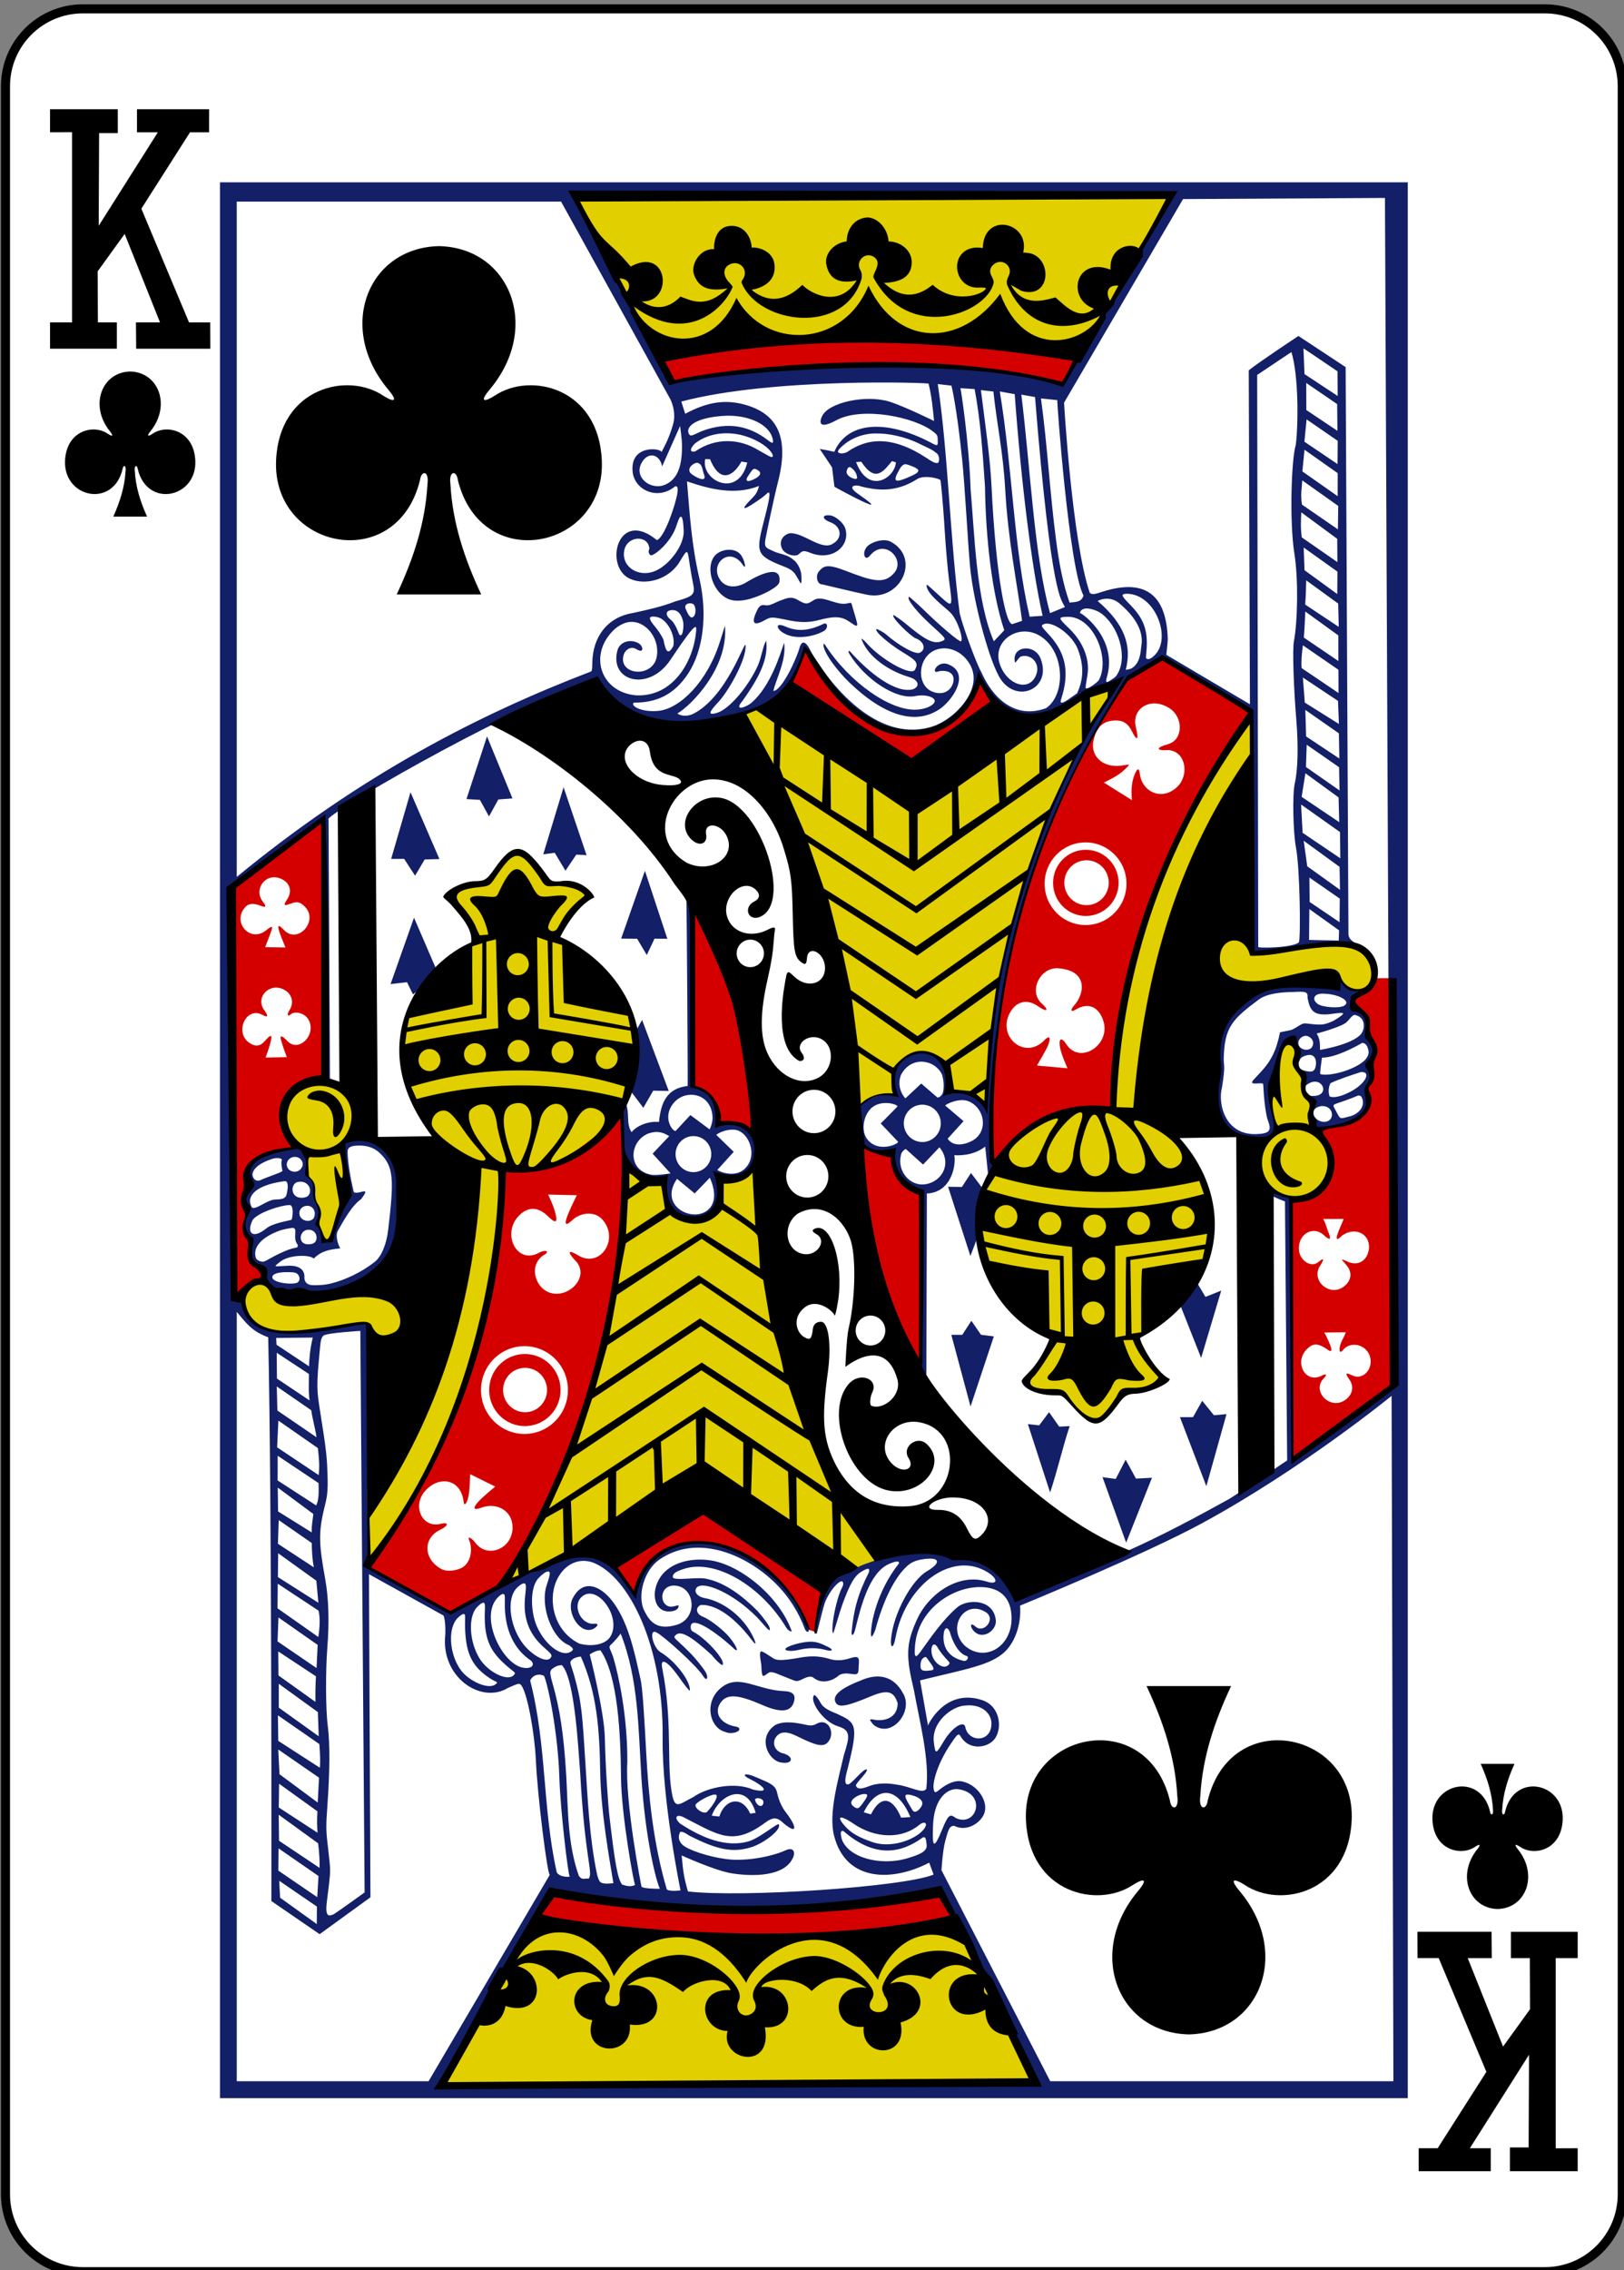 <?xml version="1.0" encoding="utf-8"?>
<!-- Generator: Adobe Illustrator 16.0.0, SVG Export Plug-In . SVG Version: 6.00 Build 0)  -->
<!DOCTYPE svg PUBLIC "-//W3C//DTD SVG 1.1//EN" "http://www.w3.org/Graphics/SVG/1.1/DTD/svg11.dtd">
<svg version="1.1" id="Layer_1" xmlns="http://www.w3.org/2000/svg" xmlns:xlink="http://www.w3.org/1999/xlink" x="0px" y="0px"
	 width="178.58px" height="249.45px" viewBox="0 0 178.58 249.45" enable-background="new 0 0 178.58 249.45" xml:space="preserve">
<rect x="0" y="0" width="178.58" height="249.45" fill="#808080" stroke="none"/>
<path fill="#FFFFFF" d="M9.107,0.973h160.777c4.697,0,8.504,3.807,8.504,8.504V241.12c0,4.696-3.807,8.504-8.504,8.504H9.107
	c-4.697,0-8.504-3.808-8.504-8.504V9.477C0.604,4.779,4.41,0.973,9.107,0.973z"/>
<path fill="none" stroke="#000000" stroke-width="0.997" d="M9.107,0.973h160.777c4.697,0,8.504,3.807,8.504,8.504V241.12
	c0,4.696-3.807,8.504-8.504,8.504H9.107c-4.697,0-8.504-3.808-8.504-8.504V9.477C0.604,4.779,4.41,0.973,9.107,0.973z"/>
<path d="M164.678,209.773c3.129-0.071,4.531-3.739,2.215-6.588c-0.336-0.416-0.371-0.654,0.244-0.255
	c1.56,1.086,4.551,0.372,4.703-2.949c0.189-4.093-5.3-5.271-6.33-0.92c-0.055,0.459-0.413,0.448-0.326-0.203
	c0.094-1.769,0.624-3.422,1.353-5.034c-1.239,0-2.479,0-3.718,0c0.729,1.612,1.259,3.266,1.353,5.034
	c0.087,0.651-0.271,0.662-0.326,0.203c-1.03-4.352-6.52-3.173-6.331,0.92c0.153,3.321,3.145,4.035,4.704,2.949
	c0.615-0.399,0.58-0.161,0.244,0.255c-2.316,2.849-0.913,6.517,2.214,6.588H164.678z"/>
<path d="M14.314,40.823c-3.128,0.07-4.53,3.739-2.214,6.588c0.336,0.415,0.371,0.653-0.244,0.255
	c-1.56-1.087-4.551-0.372-4.704,2.949c-0.188,4.092,5.301,5.271,6.331,0.92c0.055-0.46,0.413-0.449,0.326,0.202
	c-0.094,1.77-0.624,3.423-1.353,5.034c1.239,0,2.479,0,3.718,0c-0.729-1.611-1.259-3.265-1.353-5.034
	c-0.087-0.651,0.271-0.662,0.326-0.202c1.03,4.352,6.52,3.172,6.33-0.92c-0.152-3.321-3.144-4.036-4.703-2.949
	c-0.615,0.398-0.58,0.16-0.244-0.255c2.316-2.849,0.914-6.518-2.214-6.588H14.314z"/>
<polygon points="14.95,35.424 17.594,35.424 13.71,25.707 10.742,29.812 10.763,35.424 12.847,35.424 12.847,38.318 5.503,38.318 
	5.503,35.424 7.922,35.424 7.922,14.527 5.503,14.537 5.503,12.007 12.954,12.007 12.954,14.623 10.898,14.623 10.854,24.808 
	17.358,14.537 15.063,14.537 15.063,12.007 22.99,12.007 22.99,14.537 20.898,14.537 15.543,22.93 20.787,35.429 23.114,35.429 
	23.126,38.323 14.975,38.323 14.949,35.425 "/>
<polygon points="164.041,215.172 161.396,215.172 165.281,224.889 168.248,220.784 168.228,215.172 166.144,215.172 
	166.144,212.277 173.487,212.277 173.487,215.172 171.068,215.172 171.068,236.068 173.487,236.059 173.487,238.589 
	166.036,238.589 166.036,235.974 168.092,235.974 168.137,225.789 161.632,236.059 163.928,236.059 163.928,238.589 156,238.589 
	156,236.059 158.092,236.059 163.447,227.666 158.203,215.168 155.876,215.168 155.864,212.273 164.016,212.273 "/>
<path fill="#E2CF00" d="M128.799,21.662l-65.364,0.32l8.301,15.873c16.988-1.543,31.876-0.171,47.386,0.34L128.799,21.662z
	 M84.158,77.468c-0.068,0.093-2.72,0.784-2.449,1.391c6.922,14.957,10.013,27.127,12.904,42.499
	c1.461-1.197,3.824-1.149,3.824-1.149c-1.166-5.708,5.965-6.42,6.011-0.447c1.369,0.32,2.776,0.325,4.013,1.72
	c0.555-16.798,6.527-34.178,14.24-46.221c-8.789,3.511-21.686,12.262-21.686,12.262S90.283,83.048,84.158,77.468L84.158,77.468z
	 M137.586,79.257c-11.699,11.207-16.277,42.316-15.438,42.745c-15.079-0.508-19.649,16.268-6.578,25.313
	c-0.517,1.754-1.794,3.182-2.782,4.731c1.348,0.779,2.82,0.945,4.29,1.108c1.116,1.335,2.213,2.875,3.425,3.002
	c1.314-0.836,2.25-2.06,3.345-3.117c1.366-0.351,2.722-0.739,4.019-1.337c-1.148-1.617-2.51-3.252-2.545-4.767
	c11.364-8.085,9.805-19.078-0.44-24.706c3.052-18.515,7.504-30.342,12.671-38.752L137.586,79.257z M57.018,93.561
	c-1.486,0.731-2.298,2.276-3.376,3.488c-1.48,0.067-2.906,0.578-4.317,1.213c0,0,3.391,4.725,3.181,4.979
	c-10.992,7.265-10.902,17.883-0.349,24.877c1.789,15.111-10.938,39.025-11.58,38.33l-0.022,4.944
	c9.057-9.987,14.229-28.027,14.745-42.595c18.086-1.215,18.727-18.847,6.275-25.479c-0.957-0.886,3.131-4.983,3.131-4.983
	c-1.037-1.031-2.773-1.148-4.294-1.274C59.452,95.904,58.616,94.751,57.018,93.561z M133.514,105.763
	c2.558,5.74,11.899-1.254,13.521,1.801c1.315,1.731,4.182,1.909,4.026-1.009c-0.539-2.89-2.424-3.53-9.904-2.271
	c-2.838,0.478-4.002,0.761-3.984-0.544C135.209,101.348,133.525,104.601,133.514,105.763z M142.19,114.139
	c-2.098-0.002-2.454,8.272-2.424,10.757c-6.072,9.676,12.456,8.576,4.443-1.965c0.279-1.377-1.021-3.623-0.985-4.616
	C142.568,118.23,142.279,114.494,142.19,114.139z M33.741,126.618c-0.192,2.503,1.626,10.098,2.301,9.841
	c2.374-3.858,2.092-7.158,1.847-10.927C43.544,114.553,24.229,119.059,33.741,126.618z M68.995,128.384
	c-0.844,16.161-4.768,32.018-13.659,45.769c7.653-3.6,15.082-8.244,22.27-12.221l16.798,10.492c0.973-0.427,1.646-0.636,2.291-1.279
	c-7.74-11.424-10.136-27.867-13.509-42.741c-1.283,0.918-3.697,1.379-3.697,1.379c-0.172,5.159-5.535,6.831-6.631,0.103
	L68.995,128.384z M28.453,140.992c-1.792,0.114-3.14,4.59,1.936,5.253c3.582,0.511,8.169-1.269,10.444-0.444
	c2.646,4.258,5.021-2.01,1.484-3.032c-3.798-1.099-11.532,1.768-12.388-0.668C29.49,141.269,28.954,140.96,28.453,140.992z
	 M58.919,210.993l-10.134,18.063l64.79-0.394l-8.469-17.229C105.251,211.242,76.809,214.846,58.919,210.993z"/>
<path fill="#D40000" d="M72.748,39.583l1.284,2.351c15.175-2.523,27.126-2.917,42.825,0.144l1.434-2.448
	C103.961,37.023,89.346,35.947,72.748,39.583z M87.063,74.987l13.243,8.646c0,0,6.342-4.522,9.046-6.436l-1.642-2.433
	c-5.601,12.461-15.446,2.606-19.138-3.257C88.572,71.508,87.57,73.778,87.063,74.987z M122.633,79.171
	c0.917-0.021,1.426,0.337,1.887,1.279c0.521,1.064,0.72,0.803,0.385-0.525c-0.527-2.093,1.675-3.455,3.75-2.058
	c1.499,1.009,1.434,3.451-0.204,3.903c-1.323,0.365-1.356,0.716-0.195,0.658c2.085-0.103,2.639,2.704,1.155,4.076
	c-1.705,1.578-3.879,0.46-4.077-1.519c-0.091-0.56-0.208-0.552-0.392-0.235c-0.526,0.913-0.574,2.101-0.473,3.175l-3.079-1.928
	c1.097-0.548,1.765-0.879,2.558-1.71c0.104-0.108,0.182-0.188,0.18-0.234c-0.001-0.085-0.343,0.028-0.97,0.095
	c-1.86,0.195-3.292-1.021-2.911-2.789C120.571,79.855,121.343,79.199,122.633,79.171z M109.053,127.942
	c3.35-3.867,7.51-6.35,13.291-6.003c0.734-16.204,6.303-30.614,15.221-43.597l-9.811-5.952l-3.936,2.396
	C114.753,88.394,108.559,105.531,109.053,127.942z M35.524,90.076c0,0-6.641,5.02-9.726,7.444l0.148,44.684l0.857,0.296
	c0.062,0.096-0.074-0.662,0.319-1.009c0.321-0.283,0.831-0.604,1.134-0.716c0.854-0.313,0.892-0.888,0.095-1.385
	c-0.618-0.385-0.854-0.98-0.782-1.97c0.05-0.698,0.021-0.851-0.268-1.325c-0.359-0.59-0.389-1.335-0.084-2.108
	c0.142-0.358,0.128-0.455-0.125-0.94c-0.321-0.617-0.359-1.283-0.12-1.999c0.091-0.274,0.157-0.873,0.149-1.335
	c-0.033-1.78,1.423-2.961,4.111-3.333c1.052-0.146,1.084-0.189,0.602-1.079c-2.723-5.02,3.395-7.635,3.852-6.831L35.524,90.076z
	 M119.306,92.568c2.484-0.036,4.529,1.964,4.565,4.473c0.035,2.508-1.95,4.571-4.436,4.608c-2.484,0.036-4.529-1.969-4.564-4.477
	C114.835,94.665,116.82,92.604,119.306,92.568z M119.348,93.379c-1.99,0.029-3.577,1.68-3.549,3.688
	c0.029,2.008,1.664,3.615,3.653,3.586s3.581-1.684,3.553-3.691C122.976,94.952,121.338,93.35,119.348,93.379z M119.441,94.533
	c1.349-0.021,2.461,1.066,2.48,2.428c0.02,1.362-1.061,2.484-2.41,2.504c-1.35,0.021-2.457-1.07-2.477-2.432
	C117.016,95.671,118.092,94.553,119.441,94.533z M30.118,96.398c0.184-0.003,0.378,0.025,0.575,0.088
	c1.122,0.36,1.514,1.356,0.906,2.301c-0.477,0.742-0.422,0.806,0.413,0.493c0.656-0.247,0.991-0.169,1.509,0.349
	c1.553,1.551-0.759,4.159-2.278,2.579c-0.753-0.782-0.824-0.552-0.303,0.792c0.169,0.436,0.448,1.112,0.448,1.112l-2.229-0.033
	c0,0,0.347-0.896,0.506-1.319c0.386-1.019,0.398-1.168-0.405-0.526c-1.813,1.445-3.868-1.028-2.2-2.646
	c0.339-0.329,0.884-0.344,1.641-0.043c0.553,0.219,0.619,0.066,0.204-0.459C28.004,97.942,28.838,96.422,30.118,96.398z
	 M76.3,100.403c-0.906,5.987-0.115,14.392-0.135,18.882c2.416,0.465,2.443,2.125,2.814,4.19c1.174-0.413,3.741,1.337,4.093,1.184
	C83.34,118.583,80.21,100.947,76.3,100.403z M116.387,106.404c3.43,0.277,2.772,2.951,1.751,4.05
	c-0.483,0.563-0.395,0.816,0.137,0.492c1.448-0.884,2.599-0.245,3.065,1.276c0.797,2.6-2.588,4.839-4.098,2.505
	c-0.512-0.79-0.824-0.611-0.699,0.216c0.077,0.797,0.849,2.449,0.849,2.449l-3.365-0.305c0,0,1.028-1.727,1.209-2.191
	c0.374-0.965,0.177-1.222-0.542-0.444c-2.105,1.944-5.021-0.545-3.662-3.122c0.67-1.27,1.905-1.681,3.24-0.669
	c0.898,0.593,1.093,0.336,0.289-0.383C113.058,108.936,114.367,106.241,116.387,106.404z M30.281,108.526l0.115-0.001
	c0.288,0.005,0.59,0.086,0.892,0.257c0.836,0.475,1.065,1.411,0.541,2.226c-0.302,0.468-0.214,0.764,0.137,0.457
	c0.47-0.41,1.505-0.137,1.909,0.502c1.038,1.64-0.99,3.786-2.284,2.421c-0.571-0.604-0.79-0.628-0.724-0.231
	c0.186,0.743,0.67,2.011,0.67,2.011l-2.33,0.041c0,0,0.503-1.333,0.615-2.01c0.085-0.535-0.126-0.458-0.682,0.175
	c-0.539,0.615-1.031,0.679-1.719,0.219c-1.699-1.137-0.338-4.054,1.433-3.073c0.61,0.338,0.696,0.143,0.219-0.494
	C28.222,109.889,29.091,108.585,30.281,108.526z M151.279,107.484c-3.772,3.935-2.59,1.609-0.84,4.608
	c0.006,1.978,1.149,3.524,0.243,6.646c-0.29,0.61-0.315,0.9-0.157,1.514c-0.276,3.448-3.012,3.403-5.673,3.938
	c0.441-0.029,4.216,7.009-2.826,7.56l0.08,28.612l11.041-8.216l-0.048-44.662H151.279z M68.426,122.591
	c-3.131,2.036-7.528,7.125-13.059,6.02c-0.67,17.851-6.474,31.671-14.753,43.548c2.858,1.706,6.005,3.753,8.929,5.065
	c2.471-1.286,3.859-1.823,6.285-3.838C65.781,157.867,68.938,140.901,68.426,122.591z M94.416,125.855
	c0.559,9.168,2.037,17.851,6.762,24.815l0.32-19.483c-1.685-0.407-3.063-1.506-3.555-4.621L94.416,125.855z M60.269,131.265
	l3.157,0.075c0,0-0.717,1.44-1.026,2.246c-0.377,0.983-0.198,1.185,0.522,0.5c0.937-0.89,2.43-0.973,3.216-0.178
	c2.087,2.109-0.096,5.548-2.563,4.039c-1.057-0.646-1.233-0.429-0.395,0.485c1.631,1.527-0.072,3.727-1.979,3.736
	c-1.379-0.006-2.271-1.118-2.38-2.343c-0.053-0.771,0.331-1.544,0.993-1.92c0.691-0.393,0.196-0.646-0.555-0.239
	c-2.45,1.331-4.09-2.087-2.241-4.032c1.066-1.122,2.195-1.018,3.279,0.054c0.757,0.747,1.028,0.681,0.814-0.203
	C60.896,132.49,60.269,131.265,60.269,131.265z M145.494,133.947l2.262,0.003c-0.223,0.564-0.51,1.141-0.689,1.699
	c-0.195,0.608-0.053,0.687,0.547,0.098c1.559-1.057,3.223,0.001,2.884,1.675c-0.233,1.154-1.191,1.721-2.298,1.219
	c-0.976-0.441-0.662-0.252-0.107,0.422c0.66,0.801,0.492,1.736-0.381,2.355c-1.544,1.096-3.582-0.725-2.561-2.313
	c0.602-0.944,0.326-0.843-0.223-0.386c-0.822,0.608-2.066-0.252-2.092-1.445c-0.094-1.715,1.621-2.681,2.831-1.467
	c0.576,0.49,0.72,0.43,0.459-0.282C145.888,135.008,145.811,134.454,145.494,133.947z M145.615,146.424l2.371-0.027
	c0,0-0.033,0.184-0.398,0.876c-0.43,0.813-0.363,1.655,0.084,1.084c0.757-0.964,2.363-0.695,2.89,0.483
	c0.613,1.373-0.582,2.891-1.823,2.313c-0.807-0.375-0.861-0.294-0.326,0.487c0.521,0.761,0.291,1.695-0.557,2.241
	c-1.665,1.073-3.661-1.068-2.274-2.438c0.372-0.367,0.255-0.546-0.195-0.299c-1.839,1.008-3.194-1.499-1.604-2.967
	c0.677-0.625,1.194-0.582,2.307,0.194c0.347,0.241,0.413-0.008,0.164-0.62C145.826,146.707,145.615,146.424,145.615,146.424z
	 M57.605,147.925c2.639-0.039,4.807,2.087,4.845,4.75c0.038,2.664-2.067,4.855-4.706,4.895s-4.811-2.091-4.849-4.754
	C52.857,150.151,54.967,147.964,57.605,147.925z M57.66,148.785c-2.168,0.032-3.9,1.829-3.869,4.017
	c0.031,2.188,1.814,3.938,3.982,3.905c2.168-0.031,3.9-1.832,3.869-4.021C61.611,150.499,59.827,148.754,57.66,148.785z
	 M57.705,150.307c1.334-0.02,2.43,1.056,2.449,2.402s-1.045,2.457-2.379,2.477c-1.335,0.02-2.435-1.059-2.454-2.406
	C55.302,151.433,56.37,150.326,57.705,150.307z M51.699,161.991l2.758,1.361c0,0-1.305,1.071-1.823,1.623
	c-0.663,0.711-0.618,1.044,0.278,0.704c1.708-0.648,3.419,0.322,3.451,2.112c0.043,2.388-2.756,3.538-4.1,1.729
	c-0.4-0.538-0.877-0.762-0.69-0.322c0.455,1.069,0.177,2.415-0.615,2.968c-0.635,0.443-1.796,0.573-2.381,0.267
	c-2.014-1.053-2.118-3.395-0.192-4.319c0.969-0.466,1-0.901,0.048-0.661c-1.982,0.498-3.139-1.924-1.709-3.588
	c1.519-1.766,3.992-1.4,4.267,1.213c0.048,0.465,0.362,0.128,0.502-0.584C51.661,163.965,51.699,161.991,51.699,161.991z
	 M77.409,165.92c0,0-10.101,5.801-9.793,6.046l2.239,3.131c5.01-11.461,17.011-1.97,18.934,3.882
	c0.416,0.259,0.487,0.185,0.941,0.39c0.042-0.413,0.875-4.477,0.875-4.477L77.409,165.92z M60.854,208.236l-1.627,2.34
	c-0.563,0.241,25.179,4.641,45.482,0.171l-1.404-2.691C86.769,212.313,60.597,208.537,60.854,208.236z"/>
<path fill="#131F67" d="M24.189,20.035v210.525h130.614V20.035H24.189z M63.351,21.663l65.577-0.255l-12.12,20.944
	c0.116-1.104-23.565-4.487-42.92-0.358L63.351,21.663z M26.035,22.153h35.662l12.024,21.73c0,0,0.706,1.358,0.284,2.778
	c-0.46,1.55-0.855,2.238-1.27,3.029c0.041-0.451-3.466-0.898-3.172,2.131c0.198,2.052,2.771,3.212,4.686,1.615
	c0.306-0.025,0.303,0.262,0.236,0.762c-0.177,1.176-1.413,4.904-2.261,5.151c-4.317-3.572-5.857,2.952-2.946,4.253
	c1.685,0.753,4.275,0.131,5.487-1.914c0.927-1.563,0.823-1.306,1.116,0.593c0.107,0.706,0.262,1.524,0.34,1.892
	c0.248,1.15,0.001,1.374-1.918,1.896c-1.543,0.606-3.108,0.941-4.7,1.289c-2.909,0.481-4.396,2.697-4.47,5.393
	c-0.016,0.583,0.005,0.853-0.119,1.026c-12.31,4.715-25.259,11.313-38.98,22.582V22.153z M107.898,73.833
	c-0.467-0.761-1.957-4.757-2.366-6.425c-1.068-8.083-1.271-17.68-2.413-25.204l1.504,0.17c0,0,0.566,2.179,1.174,8.065
	c0.302,2.918,0.617,8.983,0.868,11.772c0.38,4.143,2.234,10.769,3.384,12.441c1.874,2.728,5.641,0.963,4.381-2.275
	c-0.653-1.681-3.185-1.408-2.834,0.335c0.007,0.312,0.24-0.223,0.611-0.55c1.094-0.418,2.324,0.73,1.682,2.114
	c-0.797,1.767-3.156,0.96-3.939-1.267c-0.936-2.659,2.215-4.653,4.572-3.031c2.625,1.807,2.631,6.388,0.516,7.834
	C111.479,79.123,109.06,76.506,107.898,73.833z M116.695,77.203c-0.143-0.086,0.005-0.364,0.182-1.025
	c0.657-2.472,0.243-4.401-1.342-6.22c-0.883-1.013-1.215-1.19-0.752-1.374c0.979-0.39,3.146,1.197,3.74,2.758
	c0.588,1.533,0.734,3.117-0.092,4.85C117.855,76.563,116.961,77.309,116.695,77.203z M119.377,75.557
	c-0.002-0.289,0.19-1.202,0.234-1.648c0.172-1.725-0.627-3.476-2.041-4.845c-1.187-1.149-1.296-1.268-0.173-1.287
	c2.896-0.049,4.744,4.678,3.407,7.006C120.461,75.151,119.411,75.906,119.377,75.557z M121.83,73.957
	c0.853-4.03-3.009-6.716-3.087-6.59c0.192-0.903,1.727-0.384,2.249-0.032c1.951,1.322,3.074,4.78,1.876,6.745
	c-0.13,0.241-0.29,0.38-0.501,0.51c-0.402,0.256-0.641,0.461-0.723,0.282C121.583,74.736,121.807,74.149,121.83,73.957z
	 M87.859,60.884c0.403-0.399,0.524-0.411,1.3-0.115c2.43,0.926,4.37-0.834,3.796-2.683c-0.207-0.67-1.117-1.396-1.678-1.455
	c-0.915-0.096-0.934,0.392,0.053,0.764c1.213,0.457,1.335,1.756,0.268,2.341c-1.254,0.854-3.307-1.313-4.813-1.131
	c-0.719,0.218-1.18,0.896-0.769,1.727C86.338,60.913,87.42,61.266,87.859,60.884z M85.165,60.619
	c-0.843-0.395-1.163-0.388-1.003-1.315c0.106-0.61,0.969-4.721,1.379-6.31c1.229-4.758,0.074-7.395-3.404-8.458
	c-2.357-0.721-4.387-0.355-6.789,0.934l-0.432-1.345c10.069-2.659,27.254-2.069,27.193-1.967c0.339,1.368,0.469,2.736,0.602,4.104
	c0,0-3.221-1.595-4.9-2.125c-2.588-0.801-6.678,0.077-7.402,1.576c-0.41,0.851-0.197,1.417,1.542,0.473
	c2.846-1.547,8.657-0.368,10.705,1.271c0.472,0.378,0.448,0.46,0.458,0.903c0.014,0.676,0.053,0.715-0.879,0.212
	c-4.885-2.521-9.058-2.228-10.498,1.081c-0.331-0.102-1.598-0.321-1.598-0.321l1.359,2.029l0.259,2.125c0,0,2.222,1.244,3.447,1.771
	c1.205,0.516,0.511-0.033-0.968-1.072c-1.087-0.764-0.223-1.008,0.494-0.716c1.474,0.342,3.629,0.775,6.123-0.823
	c0.775-0.497,2.549-0.066,2.576,0.159c0,0,0.236,1.857,0.471,5.733c0.111,1.834,0.335,4.229,0.462,5.213
	c0.384,2.971,0.494,3.14-1.055,1.715c-0.52-0.478-1.386-1.271-1.396-1.224c-0.196,0.922,2.088,2.54,2.62,3.095
	c0.808,0.843,1.456,3,1.132,3.128c-0.204,0.081-2.375-1.776-4.083-3.447c-0.64-0.626-1.594-1.466-1.62-1.437
	c-0.354,0.237,1.081,1.871,2.425,3.094c1.567,1.426,1.749,1.553,1.222,1.768c-0.973,0.397-1.849-0.097-4.212-2.068
	c-0.229-0.191-1.124-0.832-1.167-0.786c-0.215,0.29,1.965,2.373,2.459,2.553c0.92,0.332,1.185,1.229,0.459,1.581
	c-0.483,0.234-2.287-0.764-3.733-2.028c-0.259-0.227-0.979-0.612-1.026-0.561c-0.287,0.187,1.33,1.598,2.873,2.535
	c1.51,0.918,1.752,1.145,1.367,1.907c-0.359,0.786-3.674-1.033-5.332-2.908c-0.353-0.398-0.631-0.57-0.561-0.436
	c0.722,2.021,3.098,3.468,4.865,4.044c0.316,0.104,0.773,0.233,0.979,0.398c0.503,0.403,0.392,0.823-0.153,1.06
	c-1.885,0.534-4.858-1.771-6.984-4.185c-0.246-0.103-0.1,0.214-0.035,0.318c1.773,2.856,5.171,5.03,7.216,4.625
	c1.196-0.237,2.157,0.126,2.166,0.531c0.008,0.331-0.651,0.86-1.938,0.953c-2.909,0.209-7.455-3.004-10.114-7.096
	c-0.083-0.127-0.182-0.174-0.188-0.097c-0.072,0.867,1.581,2.994,2.85,4.211c3.768,3.615,7.329,4.836,10.107,2.8
	c1.566-1.226,3.08-3.904,0.747-4.8c-1.235-0.474-2.018,1.243-0.96,0.753c1.389-0.168,1.703,0.575,1.522,1.274
	c-0.354,1.199-1.531,1.391-2.489,0.886c-1.667-0.911-1.313-4.034,0.845-4.58c1.944-0.474,3.642,1.189,3.864,2.769
	c0.347,2.451-2.395,5.104-4.592,5.765c-7.496,2.251-13.351-8.262-13.385-8.5c-0.376-0.73-0.828-1.117-1.113-0.266
	c-0.307,1.233-1.999,4.85-2.904,4.827c0.282-1.275,1.469-3.42,1.181-5.298c-0.501,1.542-1.556,4.834-3.573,6.587
	c-0.523,0.48-2.059,1.047-1.002-0.19c1.275-1.81,2.945-4.285,2.6-6.609c-0.339,0.522-0.523,1.845-0.91,2.718
	c-0.969,2.186-3.086,4.779-4.484,5.2c-1.031,0.31-0.936-0.042,0.121-1.165c1.133-1.204,3.139-4.739,3.007-6.264
	c-0.058-0.673-2.081,5.822-5.884,7.601c-1.027,0.379-1.611-0.099-1.611-0.099c1.495-0.869,5.625-4.979,5.235-9.646
	c0,0-0.221,0.691-0.546,1.728c-1.4,4.456-4.408,7.386-6.754,7.628c-1.871,0.194-3.178-0.568-2.714-0.904
	c2.427,0.018,4.422-0.829,5.979-3.217c1.584-2.427,2.174-6.325,1.215-10.452c-0.865-3.722-1.057-7.068-1.358-10.646
	c2.659,0.917,5.335,1.527,7.924,0.506c-0.26,1.066-0.692,1.198-1.375,2.003c-0.495,0.589-0.326,0.729,1.608-0.65
	c0.563-0.401,0.766-0.723,0.867-0.615c0.165,0.174-0.092,1.271-0.654,3.459c-0.842,3.271-0.623,3.506,2.491,4.739
	c0.581,0.229,0.798,0.455,1.001,0.699c0.096,0.115,0.606,1.044,0.654,1.076c0.114,0.077,0.084-0.946,0.021-1.205
	c-0.167-0.688-0.535-1.203-0.857-1.407C86.611,60.931,85.73,60.88,85.165,60.619z M143.949,103.289l0.031-3.396l3.27,2.341
	l-0.041,1.121L143.949,103.289z M138.361,104.027l-0.119-62.826c0,0,2.509-1.683,3.763-2.517c0.784,2.491,0.778,7.832,0.484,10.211
	c-0.491,1.549-0.71,8.442-0.153,11.95c0.444,2.796,0.363,7.421-0.057,9.634c-0.163,0.865-0.037,4.918,0.271,8.668
	c0.234,2.865,0.167,5.471-0.176,6.962c-0.271,1.175-0.177,5.386,0.131,7.001c0.454,2.376,0.531,10.01,0.328,10.425
	C142.295,104.151,138.079,104.237,138.361,104.027z M143.333,38.279c0,0,2.526,1.686,3.745,2.527l0.018,2.707l-3.652-2.406
	L143.333,38.279z M105.609,42.653l1.563,0.099c0.623,3.271,0.893,6.99,1.141,10.719c0.079,5.749,0.782,11.812,2.119,15.786
	l-1.148,1.216c-1.957-4.554-2.111-11.738-2.547-16.601C106.545,48.403,105.654,42.688,105.609,42.653z M143.637,42.08l3.398,2.322
	l0.035,2.943l-3.425-2.293L143.637,42.08z M107.864,42.869l1.373,0.151c0.417,3.884,1.058,6.52,1.301,10.799
	c0.315,5.534,1.267,10.078,1.856,14.401l-1.027,0.345c-0.688,0.319-1.83-4.789-2.338-15.145
	C108.876,50.287,108.351,46.763,107.864,42.869z M109.94,43.016l1.64,0.296c0.725,9.833,1.87,19.066,3.07,24.358l-1.426,0.095
	C111.457,60.202,111.342,51.452,109.94,43.016L109.94,43.016z M112.309,43.364l1.506,0.264c1.813,22.485,2.931,22.195,3.28,23.079
	l-1.63,0.667C113.702,60.913,113.346,51.804,112.309,43.364z M119.148,65.449c-0.258,0.758-0.869,0.688-1.535,0.766
	c-0.746-2.067-1.183-4.53-1.495-6.941c-0.688-5.298-0.936-10.265-1.651-15.493l1.797,0.187
	C116.205,44.006,117.539,62.404,119.148,65.449z M80.484,45.686c2.368,0.115,4.333,1.188,4.522,2.76
	c0.042,0.353-0.235,0.182-0.556-0.067c-2.037-1.575-4.355-2.066-7.154-1.05c-0.61,0.222-1.109,0.57-1.383,0.522
	c-0.244-0.158-0.32-0.541-0.133-0.856C76.434,45.893,79.312,45.629,80.484,45.686z M74.991,48.84
	c0.051,2.477-0.546,3.842-1.834,4.414c-1.554,0.69-3.546-0.789-2.577-2.443c0.731-1.251,1.989-0.874,2.229,0.44l1.974-4.437
	C74.783,46.814,74.986,48.22,74.991,48.84z M147.1,48.442l-0.021,2.553l-3.643-2.458l0.242-2.454L147.1,48.442z M82.475,48.109
	c1.795,0.718,2.453,1.595,2.52,1.984c-0.104,0.29-0.282,0.092-1.593-0.622c-2.019-1.249-4.649-1.453-6.96,0.133
	c-0.576,0.115-0.636-0.215-0.059-0.842C78.145,47.371,80.576,47.352,82.475,48.109z M96.104,47.632
	c1.579-0.05,3.467,0.354,5.062,1.162c0.705,0.356,1.338,0.579,1.797,0.99c0.367,0.193,0.396,1.035,0.127,1.099
	c-0.24,0.034-0.633-0.155-1.221-0.569c-3.789-2.483-6.515-2.178-8.705-0.649c-0.122,0.085-0.498,0.172-0.647,0.16
	c-0.417-0.031-0.438-0.204-0.265-0.433C93.266,48.235,94.781,47.678,96.104,47.632z M143.446,49.419l3.651,2.575l-0.002,2.532
	l-3.882-2.724L143.446,49.419z M77.547,50.448l0.533,0.016c1.242,3.038,2.801,1.473,3.448,0.255l0.649,0.107
	C81.161,54.896,77.025,52.767,77.547,50.448z M76.639,50.854c0.604,0.073,0.582,0.762,0.771,1.264
	c0.422,1.12-1.18,0.172-1.453-0.101C75.492,51.522,76.152,50.904,76.639,50.854z M94.709,50.734
	c1.573,2.417,2.481,0.986,3.379-0.066l0.428,0.139c-0.113,1.734-3.008,3.585-4.381-0.029L94.709,50.734z M99.549,51.008
	c0.169,0.003,0.507,0.125,0.817,0.252c0.86,0.351,0.815,0.608-0.138,1.036c-1.524,0.685-2.055,0.773-1.598-0.193
	C98.893,51.66,99.066,51.074,99.549,51.008z M93.568,51.377c0.384,0.284,0.636,0.6,0.68,1.111c0.031,0.361-1.159-0.055-1.156-0.63
	C93.129,51.492,93.325,51.196,93.568,51.377z M83.02,51.515c0.783,0.292,0.689,0.668,0.145,1.009
	c-0.979,0.551-1.398,0.442-0.766-0.423C82.69,51.701,82.754,51.522,83.02,51.515z M143.201,52.788l3.954,2.805l-0.035,2.576
	l-3.95-2.718C142.986,54.348,143.159,53.605,143.201,52.788z M74.875,56.774c0.188,0.005,0.262,0.63,0.306,1.545
	c0.073,1.521-1.46,3.638-3.011,4.366c-1.866,0.879-3.865-0.353-3.53-2.178c0.308-1.683,2.676-1.752,2.766-0.198
	c-0.23,0.409,0.093,0.751,0.225,0.716c0.608-0.165,2.045-1.47,2.63-2.929c0.227-0.568,0.365-1.153,0.528-1.286L74.875,56.774z
	 M143.096,56.3l3.95,2.909l0.018,2.559l-3.918-2.72C142.991,57.907,143.059,57.094,143.096,56.3z M95.156,60.352
	c-0.299,0.507-0.054,1.414,0.559,0.641c1.574-1.849,3.854,0.466,2.635,1.936c-1.107,1.335-2.47,0.905-5.347-0.203
	c-2.095-0.808-2.426-0.532-2.942,0.051c-0.425,0.48-0.209,1.447,0.342,1.436c1.699,0.39,3.17,0.769,4.928,1.138
	c3.715,0.769,5.981-4.062,2.587-5.837C97.105,59.087,95.425,59.639,95.156,60.352z M78.758,60.908
	c-1.449,1.311-0.261,4.757,1.873,5.065c0.446,0.064,1.113,0.046,1.87-0.175c1.492-0.435,3.137-1.326,3.204-1.846
	c0.307-2.358-3.173-0.243-3.634,0.036c-1.097,0.673-2.258,0.586-2.843-0.213c-1.318-1.8,1.045-3.864,2.479-1.663
	c0.362,0.556,0.235-0.386-0.16-1.025C80.99,60.186,79.55,60.244,78.758,60.908z M143.356,60.165l3.714,2.649l-0.021,2.463
	l-3.6-2.619L143.356,60.165z M143.635,63.772l3.517,2.553l0.061,2.561l-3.69-2.452C143.594,65.512,143.61,64.646,143.635,63.772z
	 M123.918,65.243c3.092,0.051,4.836,4.662,3.206,6.581c-0.485,0.57-0.872,0.724-1.093,0.511c-0.047-0.046,0.031-0.562,0.063-1.145
	c0.101-1.858-0.291-3.131-1.639-4.543C123.445,65.589,123.063,65.261,123.918,65.243z M85.844,65.978
	c-0.585,0.21-1.202,0.636-1.681,0.531c-0.473-0.104-0.698,0.132-0.884,0.506c-0.708,1.431-0.488,1.894,0.914,1.081
	c0.666-0.385,0.898-0.247,2.681,0.093c1.272,0.242,2.14,0.218,3.26-0.075c1.393-0.365,2.224-0.394,2.928-0.004
	c0.705,0.389,1.187,0.924,1.205,0.488c-0.079-0.511-0.521-1.817-0.622-2.251c-0.049-0.209-0.396-0.025-0.723-0.001
	c-1.155,0.084-2.532-0.964-3.424-0.41c-0.715,0.444-0.809,0.561-1.788-0.02C86.98,65.484,86.476,65.751,85.844,65.978z
	 M123.087,66.299c2.093,1.765,2.63,3.33,2.427,4.615c-0.104,0.935-0.173,1.967-1.08,2.529c-0.168,0.08-0.417,0.13-0.648,0.165
	c0.704-2.655-0.126-5.032-3.086-7.568C121.561,65.609,122.438,65.754,123.087,66.299z M75.862,66.294
	c0.093,0,0.195,0.016,0.299,0.05c0.364,0.121,0.421,1.08,0.135,1.381s-0.517,0.053-0.849-0.71
	C75.201,66.6,75.459,66.296,75.862,66.294z M73.929,67.041c0.765-0.016,1.054,0.69,1.186,1.254c0.111,0.479-0.029,1.912-0.436,1.412
	c-0.097-0.303-0.513-1.282-0.845-1.536C73.094,67.604,73.168,67.057,73.929,67.041z M71.776,67.753
	c0.112-0.004,0.255,0.011,0.429,0.04c1.193,0.201,2.107,2.118,1.83,3.206c-0.631,1.17-0.865,0.382-1.074-0.68
	c-0.162-0.439-0.651-1.129-0.951-1.484C71.389,68.096,71.292,67.767,71.776,67.753z M143.533,67.195l3.634,2.629l0.005,2.813
	l-3.803-2.58C143.454,69.073,143.497,68.13,143.533,67.195z M69.416,68.336c1.779-0.031,3.299,2.092,2.738,4.104
	c-0.696,2.101-4.16,1.652-3.586-0.441c0.166-0.603,0.803-1.043,1.411-0.666c0.878,0.545,0.781-0.342,0.224-0.656
	c-0.86-0.485-2.044-0.191-2.308,0.791c-0.919,3.426,3.442,4.594,5.817,1.055c0.867-1.294,1.813-2.678,2.334-3.268
	c0.468-0.53,0.568-0.475,0.492,0.209c-0.303,3.183-2.501,7.16-6.625,6.942c-4.007-0.384-5.26-4.675-2.233-7.354
	C68.246,68.621,68.799,68.347,69.416,68.336z M90.65,68.51c-1.467,0.717-2.795,0.987-4.238,0.354
	c-1.067-0.469-1.051,0.04-0.587,0.458c1.341,1.151,3.778,0.631,4.823-0.018C90.987,69.093,91.099,68.483,90.65,68.51z
	 M147.178,73.597l0.012,2.559l-4.057-2.742c-0.064-0.612,0.004-1.543,0.138-2.504L147.178,73.597z M143.268,74.451l3.863,2.567
	l0.102,2.536l-3.753-2.349L143.268,74.451z M143.537,78.008l3.689,2.576l0.054,2.769l-3.655-2.428L143.537,78.008z M53.553,80.919
	l-2.259,6.887l1.479,0.09l0.999,1.816l1.025-1.861l1.556-0.119L53.553,80.919z M143.691,81.838l3.556,2.467l0.054,2.557
	l-3.694-2.578L143.691,81.838z M143.547,84.969l3.646,2.657l0.072,2.717l-4.132-2.779L143.547,84.969z M61.973,86.506l-2.236,7.372
	l1.261-0.173l1.181,1.973l1.191-1.771l1.13,0.064L61.973,86.506z M45.141,87.054l-2.13,7.328l1.428-0.005l1.205,1.848l1.058-1.784
	l1.618-0.043L45.141,87.054z M143.071,88.403l4.279,3.029l0.035,2.884l-4.147-2.804L143.071,88.403z M147.302,95.254l0.048,2.525
	l-3.601-2.586l-0.391-2.805L147.302,95.254z M70.919,95.688l-2.614,7.448l1.754,0.017l1.063,1.788l0.851-1.797l1.409,0.014
	L70.919,95.688z M143.986,96.431l3.34,2.311l-0.025,2.594l-3.289-2.223L143.986,96.431z M80.682,126.569l-1.902-1.846
	c-0.023-0.151,1.556-0.923,2.528-0.432c1.284,0.648,1.944,2.981,0.506,4.21c-1.144,0.978-2.891,0.165-2.925,0.05L80.682,126.569z
	 M78.988,123.525c0.033-2.852-1.454-3.584-2.685-4.161c0,0-0.206-18.07-0.179-18.61c0.001,0.079-0.316-1.957-0.352-2.077
	l-0.295-0.076c0.051,1.832,0.17,20.608,0.141,20.73c-2.303,0.268-2.945,1.841-3.154,3.954c-1.797-0.137-2.965,0.955-3.001,1.136
	c-0.663-0.919-0.169-2.273-0.692-3.233c-1.592,5.619,1.504,8.98,4.205,8.667c0.434,5.395,6.321,6.37,6.121-0.174
	C86.219,129.259,83.807,122.65,78.988,123.525z M45.526,100.84l-2.578,7.297l1.808-0.209l0.658,1.347
	c2.895-2.575,4.356,1.401,2.884-2.009L45.526,100.84z M143.542,113.823c0.333-0.025,0.771,0.277,0.858,0.689
	c0.063,1.232-1.578,0.956-1.63,0.178C142.733,114.138,143.229,113.846,143.542,113.823z M144.613,121.834
	c0.708-0.586,1.834-0.255,1.852,0.628c0.017,0.782-0.872,1.04-1.568,0.601C144.357,122.731,144.324,122.112,144.613,121.834z
	 M144.714,124.005c3.877,0.298,6.762-2.359,5.526-4.268c1.041-1.321,0.191-2.081,0.477-2.838c0.823-0.853,0.135-2.684-0.072-2.69
	c-0.168-2.458-0.875-2.772-1.929-4.082c-0.315-0.38,0.737-0.751,1.143-1.403c-1.239,0.33-1.902-0.3-2.574-1.142
	c-7.181,0.338-13.628,0.844-13.384,10.67c-1.033,4.171,0.717,7.886,5.729,6.738c1.097-0.989,0.374-2.423,0.239-3.112
	c-0.428-1.896,0.066-3.127,0.204-4.015c0.427-2.747,2.421-5.297,2.638-0.991c0.35-0.541,0.185-0.62,0.762-0.845
	c1.376-0.501,1.374,0.903,1.093,1.469c-0.182,0.291-0.455,0.267-0.734,0.234c-0.4-0.049-0.924-0.198-0.932-0.347
	c-0.108,0.447,0.728,1.278,0.641,1.698c-0.111,0.398-0.182,0.365,0.184,0.102c1.728-1.246,2.809,1.54,0.31,1.222
	C145.264,121.068,143.441,123.011,144.714,124.005z M142.157,109.009c1.362-0.07,1.688-0.083,1.624,0.639
	c0.259,1.331,0.59,1.947,2.309,1.809c1.732-0.228,2.281-0.337,0.538,0.72c-0.881,0.392-1.167,0.468-2.21,0.373
	c-1.053-0.096-0.973-0.203-1.572,0.159c-0.336,0.203-0.703,0.449-0.976,0.499c-0.405,0.074-1.117,0.231-1.117,0.231
	c-0.405,2.066-1.021,3.106-1.87,4.089c-1.2,1.377-1.809,1.617-0.337,1.515c0.544,0.034,0.263-0.241,0.5,1.986
	c0.083,0.78,0.228,1.685,0.343,1.988c0.382,1.016,0.434,1.521-1.021,1.592c-3.631,0.277-4.479-3.289-3.995-5.111
	c0.042-0.286,0.208-1.235,0.243-1.988c0.02-0.411-0.063-0.76-0.053-1.18c0.083-3.398,0.882-4.294,3.87-6.503
	C139.334,109.159,140.953,109.022,142.157,109.009z M145.346,109.191c1.677-0.035,3.296,0.777,2.488,1.305
	c-0.522,0.342-2.408,0.2-2.932-0.176C144.227,109.835,144.48,109.21,145.346,109.191z M70.607,112.077l-0.664,1.188
	c0.315,2.591,0.351,3.95-0.57,6.653l1.371,1.814l1.085-1.882l1.707,0.03L70.607,112.077z M148.973,111.525
	c1.086,0.22,1.129,1.22,0.853,1.835c-0.606,1.354-4.667,2.009-4.667,2.009c-0.033-0.581,0.047-1.141-0.375-1.795
	c0,0,2.704-0.714,3.276-1.24C148.441,111.982,148.673,111.537,148.973,111.525z M149.775,114.605
	c0.395,0.005,0.604,0.292,0.71,0.878c0.05,0.313-0.067,0.581-0.319,0.924c-1.032,1.131-3.93,1.914-4.976,1.626
	c-0.074-0.098,0.104-1.288,0.18-1.818C146.764,116.258,149.11,115.01,149.775,114.605z M108.47,121.567
	c-1.384-2.016-4.456-1.721-4.126-1.579c0.021-1.727-0.271-4.098-2.867-4.35c-2.618-0.2-3.964,3.285-2.971,4.762
	c-1.615-0.678-4.039,1.02-4.039,1.179c-0.206,0.007-2.059,4.947,3.546,5.201c0.51,2.332,1.384,3.46,3.175,4.419l0.045,19.034
	l0.632,0.863l0.056-19.946c2.869-0.128,3.223-3.44,3.01-4.204c1.273,0.056,2.431-0.202,3.405-0.952l0.335,3.251
	c0,0,0.673-1.147,0.524-1.756c-1.247-18.692,5.452-38.914,14.247-52.022c0.471-0.55,0.613-1.207,0.847-1.212
	c2.145-1.166,3.499-1.951,3.499-1.951c3.537,1.716,9.854,5.856,9.854,5.856l0.102,26.637c-0.098-0.262,11.769-1.336,11.591-1.013
	c0,0-1.04-0.41-1.056-1.111l-0.309-62.332l-5.191-3.422c0,0-4.269,2.815-5.463,3.777l0.131,36.696l-9.195-5.437
	c0,0,0.147-1.298,0.16-1.719c-0.146-5.008-2.583-6.688-7.22-5.202c-0.622,0.199-1.054,0.373-1.358,0.116
	c-1.952-5.761-2.83-20.899-2.828-20.899l13.087-22.377l22.201-0.123l0.383,85.496l0.804,44.814l-11.331,8.329l-0.165-28.707
	c0,0-1.624-0.783-2.049-0.837c-0.16-0.012-0.366,0.349-0.077,0.534c0.416,0.268,1.44,0.644,1.44,0.644l0.241,28.453
	c0,0-4.405,2.992-6.375,4.238c-3.683,2.035-7.307,3.972-11.108,5.674c-3.746,1.625-12.006,5.092-12.006,5.092
	c-0.717-2.389-7.801-7.971-15.767-4.025c-0.729,0.272-1.632,0.51-2.241,0.937c-3.035,0.56-4.035,3.834-4.494,7.019
	c-0.016,0.126,0.24,0.098,0.249,0.11c0.033,0.046,0.724-3.057,0.997-3.644c0.585-1.253,1.322-2.003,1.713-2.121
	c0.178-0.03,0.333,0.248,0.092,0.689c-0.48,0.878-0.871,2.743-0.987,3.585c-0.104,0.775-0.125,1.399,0.019,1.426
	c0.025,0.024,0.705-2.35,1.011-3.188c0.798-2.186,1.301-3.091,2.068-3.557c0.788-0.479,0.976-0.411,0.819,0.097
	c-1.172,2.308-1.655,4.052-1.885,6.509c-0.035,0.49,0.211,0.504,0.404-0.308c0.643-2.579,1.523-6.068,3.605-7.109
	c0.889-0.405,1.283-0.386,1.188-0.097c-2.479,3.16-3.099,6.671-3.069,7.804c0.01,0.378,0.161,0.303,0.479-0.516
	c0.84-3.115,2.084-5.765,3.562-7.064c0.571-0.503,1.264-0.642,1.843-0.714c1.752-0.22,1.811,0.436,0.287,1.331
	c-1.736,1.021-3.743,4.732-3.967,7.52c-0.076,0.964,0.262,1.068,0.5-0.217c1.029-5.54,5.735-9.202,9.507-7.506
	c1.696,0.763,2.005,1.823,0.527,1.353c-2.99-0.955-6.31,1.184-7.679,4.167c-1.238,2.698-1.212,4.115-0.342,7.729
	c0.594,3.337,1.75,7.601,1.369,10.869c-0.412,0.635-1.71-0.262-3.243-0.452c-0.925-0.175-2.055-0.219-3.021,0.154
	c-0.842,0.325-1.319,0.406-1.476-0.051c-0.05-0.147,0.649-0.866,0.961-1.265c0.498-0.636,0.213-0.737-0.489-0.047
	c-0.344,0.338-1.082,1.129-1.284,1.171c-0.444,0.09-0.462-0.414-0.104-1.698c1.256-4.985,0.92-5.07-1.233-6.08
	c-2.134-0.82-1.459-1.233-2.404-2.05c-0.666,0.525,0.87,2.935,2.607,3.462c1.422,0.431,1.249,1.164,0.626,3.138
	c-0.631,2.762-1.709,6.417-1.085,8.87c1.31,5.153,6.493,5.049,10.464,2.966l0.484,1.313c-3.356,1.372-21.051,2.544-27.015,1.853
	c-0.46-1.626-0.507-2.045-0.693-3.959c0,0,3.684,1.679,5.522,1.97c2.296,0.363,5.832,0.381,6.736-1.753
	c0.277-0.626-0.007-1.154-0.799-0.792c-1.457,0.666-3.945,1.159-5.956,1.033c-1.688-0.104-4.094-0.789-5.134-1.421
	c-0.494-0.301-0.912-0.888-0.524-1.626c0.343-0.077,0.794,0.306,1.062,0.444c3.045,1.551,4.716,1.853,6.702,1.257
	c1.507-0.451,3.536-2.091,3.035-2.557c-0.509,0.179-2.197,1.609-3.361,1.922c-2.396,0.643-4.95-0.342-7.439-1.969
	c-0.769-0.673-0.418-1.163,0.522-0.625c3.729,1.894,5.284,3.15,8.852,0.492c0.797-0.597,1.241-0.521,1.709-0.159
	c1.854,1.675,1.848,0.734,0.49-1.005c-0.309-0.396-0.588-0.949-0.772-1.538c-0.136-0.436-0.167-0.872-0.414-1.158
	c-0.421-0.488-1.179-0.725-2.044-1.109c-1.251-0.556-1.667-0.288-0.744,0.166c1.616,0.795,2.403,1.647,0.396,1.188
	c-1.822-0.823-4.864-0.362-6.585,0.843c-1.351,0.665-1.946,1.377-2.265-0.127c-0.669-3.14-0.018-7.398-0.913-12.878
	c-0.171-1.044-0.38-1.706-0.163-1.85c0.278-0.183,0.972,0.493,1.832,1.712c0.392,0.555,1.17,1.624,1.166,1.401
	c0.029-1.16-1.758-3.337-3.234-4.194c-0.811-0.472-1.361-2.649-0.434-2.17c0.716,0.352,4.441,3.656,5.15,4.835
	c0.329,0.547,0.607,0.197,0.26-0.445c-0.21-0.387-1.086-1.521-1.937-2.359c-1.509-1.487-1.684-1.417-1.394-1.722
	c0.572-0.604,1.801,0.174,3.988,2.172c0.561,0.715,1.303,1.36,1.212,1.005c0.224-0.557-1.967-2.933-3.266-3.569
	c-0.243-0.153-0.276-0.315-0.254-0.611c0.124-1.122,2.638,0.526,4.725,2.451c0.781,0.721,0.134-0.636-0.771-1.558
	c-0.712-0.724-1.858-1.625-2.637-1.934c-0.772-0.321-0.82-1.001-0.215-1.287c2.092-0.089,4.251,2.068,5.538,3.765
	c0.355,0.466,0.681,0.824,0.312-0.058c-1.192-2.655-3.672-4.151-5.39-4.454c-1.395-0.246-1.363-1.518-0.053-1.374
	c1.442,0.158,3.805,1.473,5.807,3.506c0.582,0.592,1.563,1.935,1.36,1.146c-0.005-0.215-0.62-1.056-1.329-1.865
	c-1.638-1.642-3.542-3.093-5.561-3.525c-0.944-0.27-3.745,0.276-3.762-0.214c-0.008-0.362,0.293-0.579,1.185-0.879
	c3.462-1.163,8.53,1.84,11.303,6.455c0.198,0.33,0.573,0.471,0.597,0.396c-1.338-3.772-5.496-7.191-8.804-7.777
	c-2.249-0.364-4.518,0.215-5.596,1.745c-1.214,1.722-0.739,4.025,1.083,3.841c0.956-0.09,0.881-0.637,0.862-0.655
	c-0.064-0.064-0.62,0.199-0.964,0.131c-1.246-0.247-1.116-2.521,0.708-2.297c2.098,0.258,2.394,3.597,0.05,4.299
	c-2.164,0.647-2.956-0.35-3.548-1.532c-0.867-1.732,0.063-4.526,1.592-5.598c4.277-2.998,9.687-0.485,12.744,2.488
	c1.513,1.471,2.617,3.219,3.312,5.104c0.178,0.438,0.56,0.394,0.385-0.058c-4.304-11.091-17.154-12.384-19.034-3.773
	c-3.11-4.922-5.834-5.266-10.001-3.117c-4.252,1.774-6.344,3.221-10.276,5.082l-8.915-4.831c-0.525-8.94-0.227-17.908-0.19-26.86
	c0.026-0.209-1.933,0.143-5.192,0.658c-8.668,1.746-7.924-2.942-9.057-3.179c-0.605-0.122-0.562,0.14-0.727-16.362
	c-0.048-4.793-0.142-13.219-0.212-18.726c-0.069-5.507-0.088-10.094-0.039-10.19c0.048-0.097,0.535-0.519,1.097-0.92
	c2.112-1.511,3.299-2.425,7.92-5.984c1.047-0.807,1.312-0.942,1.312-0.942c0.53,9.914,0.055,20.326,0.315,28.85l0.391,0.002
	l-0.152-28.62C35.33,89.826,54.354,78.59,64.778,74.945c0.195-0.068,0.683,0.15,0.683,0.15c5.983,7.401,21.728,5.16,22.996-3.85
	c2.609,5.492,14.068,16.166,19.305,3.301c0,0,1.897,3.695,3.525,3.939c3.66,0.49,4.065-0.093,12.12-4.036
	C114.198,88.553,109.12,103.484,108.47,121.567z M103.575,118.051c0.201,0.623,0.27,1.428,0.097,2.063
	c-0.235,0.497-0.586,0.49-0.586,0.49l-1.783-1.539l-1.745,1.633c0,0-1.067-1.085-0.481-2.591
	C100.192,116.006,102.748,116.385,103.575,118.051z M149.658,117.803c1.143-0.072,0.552,1.253-1.137,2.151
	c-1.061,0.563-1.939,0.723-2.32,0.52c-0.208-0.623-0.031-1.19,0.099-1.443C147.021,118.657,149,118.002,149.658,117.803z
	 M75.946,120.301c1.268-0.031,2.366,0.88,2.407,2.495c0.017,0.657-0.318,1.31-0.318,1.31l-2.117-1.576l-1.619,1.742
	c-0.275,0.097-1.267-1.15-0.586-2.509C74.209,120.776,75.079,120.322,75.946,120.301z M106.574,121.042
	c1.781,0.815,2.091,3.33,0.357,4.299c-0.823,0.46-2.119,0.717-2.726-0.215l1.751-1.928l-2.011-1.707
	C103.868,121.412,105.486,120.544,106.574,121.042z M149.346,120.381c0.307-0.001,0.385,0.118,0.473,0.407
	c0.251,0.821-0.385,1.648-1.481,1.909c-1.014,0.242-0.917,0.361-1.397-0.553c-0.376-0.716-0.477-0.687,0.112-0.913
	C147.764,120.999,148.524,120.727,149.346,120.381z M98.666,121.614c0,0-1.265,1.297-1.818,1.839l1.903,2.004
	c0.092,0.243-2.194,1.288-3.397-0.288c-0.781-1.022-0.342-2.969,0.768-3.636C97.253,120.851,98.876,121.417,98.666,121.614z
	 M101.391,121.388c1.123-0.017,2.045,0.888,2.062,2.021s-0.879,2.068-2.002,2.085c-1.123,0.016-2.05-0.892-2.065-2.025
	C99.368,122.335,100.268,121.404,101.391,121.388z M73.588,124.843l-1.824,1.928l1.974,2.167c0,0-1.562,0.257-2.116,0.152
	c-2.686-0.507-2.422-3.687-0.346-4.527C72.152,124.253,72.805,124.356,73.588,124.843z M37.779,125.497c0,0,0.358,4.084,0.687,5.479
	c-0.216,1.592-1.235,2.675-1.694,4.31c-0.245,0.727-1.164,1.704-1.342,0.68c-0.663-1.266-0.029-2.83-0.578-3.731
	c-0.42-0.85-0.194-1.326-0.38-2.208c-0.517-0.729-0.761-1.058-0.675-1.705c-0.109-2.887-0.824-2.314-2.094-2.078
	c-4.924,0.428-4.922,3.291-4.619,6.925c-0.699,3.407,0.59,2.601,0.548,3.214c-0.066,0.972,0.091,2.332,0.38,2.482
	c1.757,2.032,1.844,3.44,4.129,3.092c3.866,0.305,10.011-0.275,11.34-5.034C44.309,130.211,44.563,123.837,37.779,125.497z
	 M76.223,124.84c1.084-0.016,1.976,0.857,1.991,1.952s-0.851,1.995-1.935,2.011s-1.976-0.858-1.992-1.953
	C74.271,125.755,75.138,124.855,76.223,124.84z M39.472,125.881c0.731-0.009,1.593,0.146,2.301,0.831
	c1.518,1.469,1.583,2.8,0.91,8.451c-0.189,1.592-0.745,2.923-1.48,3.503c-1.478,1.164-3.286,1.994-4.777,2.364
	c-0.786,0.195-1.47,0.2-2.003,0.195c-0.574-0.004-0.909-0.272-0.952-0.759c0.126-1.315-1.204-1.443-1.976-1.369
	c-1.374,0.055-1.515,0.201-0.657-0.47c0.979-0.765,3.233-0.775,3.662-0.327c0.88-0.889,1.797-0.993,2.919-1.125
	c-0.166-0.246-0.568-1.232-0.302-1.865c0.581-1.031,1.56-2.852,2.586-3.534c1.016-1.341,0.153-0.734-0.478-0.712
	c-0.359,0.014-0.329-0.106-0.388-0.35c-0.251-1.044-0.611-2.996-0.614-4.159C38.221,125.995,38.741,125.89,39.472,125.881z
	 M33.002,127.328c0.396,0.355,0.392,0.853-0.025,1.223c-0.477,0.424-1.424,0.189-1.447-0.606
	C31.592,127.141,32.521,126.913,33.002,127.328z M101.525,130.156c-1.648,0.083-3.005-1.696-2.384-3.469
	c0.341-0.48,0.487-0.411,0.487-0.411l1.876,1.691l1.8-1.9C104.787,127.873,103.515,130.021,101.525,130.156z M30.994,127.402
	c-0.135,0.519,0.043,1.036,0.064,1.288c-0.326,0.235-1.717,0.646-2.463,1.016c-0.519,0.18-0.895-0.312-0.822-0.761
	c0.196-0.836,1.415-1.382,2.3-1.641C30.346,127.237,30.796,127.212,30.994,127.402z M31.299,129.794
	c0.502-0.061,0.354,1.042,0.166,1.605c-0.187,0.403-0.739,0.387-1.236,0.416c-0.877,0.052-1.982,1.073-2.458,0.908
	c-0.157-0.073-0.27-0.493-0.286-0.761C27.587,130.491,30.01,129.951,31.299,129.794z M33.951,131.328
	c-0.168,0.246-0.706,0.365-1.156,0.24c-0.737-0.204-0.851-1.271-0.204-1.639C33.733,129.549,34.42,130.63,33.951,131.328z
	 M106.773,128.896l-1,1.537l-1.52-0.028l2.455,7.605l1.136-2.972c0.153-1.367,0.333-2.73,0.474-4.099L106.773,128.896z
	 M74.447,129.537l1.943,1.601l1.666-1.72c1.24,2.789-0.189,4.066-1.709,4.033C74.671,133.413,72.884,131.81,74.447,129.537z
	 M31.789,132.422c0.615-0.118,0.352,1.562,0.266,1.609c-0.393,0.146-2.087,0.37-2.801,0.978c-1.52,1.201-2.168,0.468-1.465-0.972
	C28.456,133.2,30.906,132.438,31.789,132.422z M33.723,132.502c0.678-0.064,1.152,0.691,0.739,1.412
	c-0.562,0.527-1.547,0.141-1.543-0.604C32.916,132.841,33.3,132.526,33.723,132.502z M32.724,136.762
	c0.093,0.393-0.043,0.271-0.755,0.482c-0.392,0.116-1.008,0.381-1.65,0.708c-0.941,0.479-1.206,0.738-1.54,0.684
	c-0.266-0.059-0.571-0.175-0.654-0.446c-0.327-1.085,0.548-2.191,2.588-2.951c0.424-0.158,1.183-0.286,1.442-0.314
	C32.847,134.926,32.106,135.999,32.724,136.762z M33.929,135.129c0.986-0.014,1.171,1.307,0.434,1.539
	C32.635,137.119,32.781,135.128,33.929,135.129z M32.713,139.995c0.277,0.269,0.316,0.71,0.006,0.939
	c-0.569,0.283-2.757,0.042-2.771-0.578c-0.008-0.408,0.723-0.547,1.402-0.561C32.029,139.783,32.491,139.78,32.713,139.995z
	 M131.465,140.673l-1.803,2.433l2.419,6.111l2.209-7.399l-1.735,0.693L131.465,140.673z M29.494,146.951
	c0.418,18.82,0.347,61.946,0.347,61.946l5.307,3.642l5.587-4.053c-0.057-13.574-0.11-22.938-0.164-35.506l8.188,4.539
	c0,0,0.251,0.365,0.213,2.063c-0.565,4.689,3.928,7.734,6.909,5.883c1.15-0.488,1.243-0.574,1.487-0.208
	c0.67,1.009,1.426,5.329,1.553,8.086c0.189,4.152,1.272,12.62,1.533,12.677l-13.325,22.676H26.035v-84.538
	C27.114,145.441,27.689,146.283,29.494,146.951z M106.815,145.137l-1,1.541l-1.205-0.002l2.114,7.877l2.561-7.702l-1.41-0.177
	L106.815,145.137z M40.094,207.949c0,0-2.593,1.879-3.421,2.418c-0.436,0.165-0.646,0.196-0.75-0.225
	c-0.127-0.516,0.077-1.494,0.258-3.109c0.167-1.494,0.166-1.578-0.08-3.708c-0.257-2.224-0.288-2.316-0.079-5.252
	c0.232-3.274,0.277-6.454,0.02-8.423c-0.244-1.871-0.24-6.139-0.053-8.521c0.229-2.916,0.154-5.476-0.225-7.592
	c-0.675-3.772-0.786-5.071-0.083-7.91c0.263-1.063,0.394-1.627,0.339-3.406c-0.061-1.978-0.098-2.623-0.799-7.002
	c-0.404-2.521-0.435-2.867-0.057-6.856c0.076-0.806,0.103-1.344,0.406-1.599c0.355-0.299,4.054-0.516,4.054-0.516L40.094,207.949z
	 M30.368,147.022l4.028-0.044c-0.311,1.272-0.381,2.241-0.412,3.162l-3.578-2.373L30.368,147.022z M30.428,148.649l3.542,2.334
	c0.004,0.985-0.069,1.924,0.073,2.908l-3.591-2.404L30.428,148.649z M30.434,152.353l3.792,2.616
	c0.147,1.019,0.456,2.049,0.575,2.965l-4.299-2.936L30.434,152.353z M153.025,153.384l0.198,75.313h-37.736l-11.96-23.189
	c0,0,0.121-2.134,0.417-3.222c0.357-1.316,0.453-1.604,0.954-1.666c1.343,0.702,2.84-0.231,3.298-1.258
	c0.563-1.266-0.579-3.18-2.331-3.594c-0.773-0.187-1.617,0.165-2.472,0.822c-0.496,0.418-0.606,0.465-0.705,0.102
	c-0.223-0.819,0.497-3.044,1.785-4.955c0.716-1.062,0.91-1.367,1.142-0.963c0.938,1.634,2.947,1.296,3.71,0.372
	c0.923-1.117,0.729-3.665-1.36-4.34c-4.09-1.321-5.968,2.821-5.916,2.811l-0.876-4.966c4.923-1.218,7.766-1.648,9.329-3.155
	c1.23-1.186,1.817-3.236,1.666-5.06c0,0,13.678-5.607,20.078-9.09C143.268,161.351,153.025,153.384,153.025,153.384z
	 M132.198,153.928l-1.011,1.796l-1.436,0.002l2.903,7.583l2.217-7.917l-1.384,0.125L132.198,153.928z M30.611,156.104l4.344,3.023
	c0.096,0.981,0.221,1.855,0.09,2.968l-4.572-3.053L30.611,156.104z M115.357,155.176l-1.082,1.449l-1.246-0.133l2.443,7.509
	c0.742-2.17,1.419-5.117,2.153-7.29l-1.155,0.056L115.357,155.176z M30.535,159.966l4.495,3.004c0.017,0.929,0.061,1.803-0.26,2.458
	l-4.241-2.746L30.535,159.966z M123.779,160.398l-1.091,2.118l-1.453-0.199l2.599,7.198l2.841-7.131l-1.759,0.095L123.779,160.398z
	 M30.544,163.466l3.896,2.888c0.056,0.042-0.218,1.317-0.155,2.041l-3.707-2.307L30.544,163.466z M30.648,167.037l3.635,2.52
	c0.008,0.955,0.072,1.854,0.222,2.666l-3.945-2.584L30.648,167.037z M30.586,170.678l4.201,3.018l0.223,2.426l-4.451-2.824
	L30.586,170.678z M65.17,171.688c4.031,1.518,7.812,9.255,7.695,19.273c-0.08,6.955,2.001,16.883,1.963,16.768
	c0,0-1.17,0.158-1.501-0.104c-1.519-5.106-2.024-10.503-2.264-14.954c-0.196-3.711-0.408-7.354-0.642-8.204
	c-0.662-2.993-1.38-6.485-3.275-8.761c-1.477-1.715-3.16-2.014-4.166-0.087c-0.824,1.577,0.91,4.188,2.352,3.32
	c0.348-0.197,0.556-0.531,0.1-0.522c-1.496,0.224-2.5-1.863-1.554-2.858c1.667-1.753,4.582,2.151,3.229,4.301
	c-0.596,0.929-2.153,1.093-3.4,0.751c-2.773-1.354-3.469-4.667-2.541-6.851C61.874,172.096,63.428,171.102,65.17,171.688z
	 M60.293,172.684c0.327,0.016,0.104,0.625-0.199,1.576c-0.713,2.279,0.625,5.82,2.478,6.526c0.556,0.382,0.526,0.526,0.155,0.737
	c-1.21,0.686-3.405-1.372-3.984-3.664c-0.42-1.658-0.316-3.615,0.474-4.445c0.432-0.454,0.774-0.693,1.008-0.726L60.293,172.684z
	 M30.543,174.027l4.486,2.959c0.208,0.924,0.116,1.908-0.023,2.901l-4.49-3.157L30.543,174.027z M57.613,173.99
	c0.332-0.011,0.208,0.552,0.115,1.578c-0.214,2.379,0.517,4.107,2.181,5.544c0.702,0.605,0.895,0.795,0.593,1.113
	c-0.43,0.451-1.659-0.153-2.623-1.169c-1.767-1.857-2.352-5.364-0.976-6.636C57.205,174.143,57.438,173.995,57.613,173.99z
	 M107.51,174.402c1.916-0.075,3.534,0.676,3.713,3.039c0.26,3.462-2.936,5.355-5.164,3.367c-1.998-1.995,0.026-5.118,2.343-3.654
	c1.164,0.741-0.226,2.431-1.167,1.558c-0.426-0.395-0.612-0.149-0.311,0.306c0.912,1.373,2.707,0.231,2.579-0.979
	c-0.253-2.379-3.149-2.349-4.239-1.417c-1.492,1.274-2.807,3.152-3.787,4.52c-0.803,1.187-0.976,1.155-0.857-0.311
	C100.934,176.956,104.52,174.52,107.51,174.402z M55.307,175.159c0.305-0.011,0.184,0.431,0.207,1.57
	c0.123,2.924,1.345,4.745,2.895,5.764c0.519,0.579-0.146,0.989-1.123,0.709c-2.226-0.691-4.498-5.518-2.611-7.593
	C54.938,175.317,55.146,175.165,55.307,175.159z M53.143,176.118c0.309-0.02,0.135,0.627,0.163,1.847
	c0.062,2.567,0.849,3.801,2.74,5.367c0.616,0.511,0.692,0.454,0.45,0.736c-0.648,0.754-2.844-0.313-3.779-1.851
	c-1.113-1.83-1.277-4.591-0.241-5.634C52.766,176.292,52.981,176.129,53.143,176.118z M50.99,177.355
	c0.256,0.001,0.113,0.465,0.152,1.573c0.096,2.689,0.703,4.02,2.395,5.264c1.062,0.781,1.319,0.547,0.995,0.856
	c-0.569,0.541-2.125,0.076-3.292-0.919c-1.75-1.49-2.241-5.167-0.819-6.427C50.675,177.479,50.856,177.354,50.99,177.355z
	 M30.619,177.735l4.311,3.016l-0.121,2.546l-4.289-2.93L30.619,177.735z M105.99,182.51c-1.755-0.362-2.419-1.641-2.205-3.089
	c0.071-0.484,0.352-0.761,0.652-0.129c0.258,1.004,0.922,2.396,1.828,2.666C106.631,182.066,106.326,182.579,105.99,182.51z
	 M68.251,179.504c1.979,5.027,1.943,10.522,2.272,15.714c0.436,6.9,1.646,11.548,2.04,12.332c0,0-1.933,0.022-2.03-0.261
	c0,0-1.823-9.151-1.549-13.676c0.02-5.064-0.957-9.517-1.554-11.517C66.8,180.324,66.772,181.495,68.251,179.504z M30.596,181.467
	l4.146,2.736c-0.059,0.937-0.066,1.873-0.055,2.81l-4.065-2.903L30.596,181.467z M86.361,181.233c0.003,0.152,0.6,0.28,1.534,0.052
	c1.038-0.253,2.073-0.208,2.87,0.013c0.849,0.235,0.941-0.041,0.175-0.379c-0.374-0.164-0.97-0.539-1.86-0.523
	S86.354,180.901,86.361,181.233z M103.16,181.127c0.101,0.188,0.416,0.61,0.698,0.94c0.534,0.625,0.684,0.629,0.441,0.885
	c-0.56,0.588-1.733-0.265-1.86-1.352C102.33,180.807,102.723,180.306,103.16,181.127z M66.026,181.341
	c1.937,2.786,2.222,9.32,2.262,13.965c0.036,4.183,1.438,11.846,1.551,11.813c-0.398,0.237-0.936,0.154-1.439-0.042
	c-0.498-0.655-0.804-2.491-1.382-7.462c-0.148-1.282-0.441-5.361-0.508-8.646c-0.058-2.897-1.661-9.169-1.661-9.169
	S65.471,181.353,66.026,181.341z M63.87,182.038c1.766,3.976,2.053,7.923,2.132,12.713c0.075,4.531,1.072,9.84,1.449,12.183
	c-0.596,0.062-1.225,0.112-1.475-0.159c-0.158-0.22-0.285-0.563-0.363-1.007c-0.803-3.919-0.994-8.181-1.225-11.784
	c-0.346-5.586-0.434-6.969-1.219-9.753c-0.445-1.579-0.602-1.546-0.266-1.85C63.16,182.149,63.647,182.033,63.87,182.038z
	 M83.717,182.952c0.049,1.851,0.284,1.097,0.932,0.802c0.487-0.042,0.885,0.227,1.791,0.563c1.154,0.428,1.051,0.571,1.861,0.17
	c0.5-0.248,0.898-0.334,1.139-0.138c0.947,0.777,2.172,0.34,2.859-0.29c0.538-0.283,1.125-0.129,1.58-0.086
	c0.656,0.061,0.484-0.361,0.566-1.198c0.071-0.743-0.21-0.809-0.971-0.558c-0.779,0.256-1.553,0.293-2.229,0.085
	c-1.729-0.533-2.995-0.188-3.852-0.051c-2.024,0.321-2.133,0.115-2.592-0.178c-0.343-0.219-0.907-0.621-1.103-0.609
	C83.504,181.477,83.568,182.146,83.717,182.952z M101.678,182.103c0.193-0.1,0.281,0.165,0.55,0.517
	c0.448,0.59,0.579,0.867,0.203,0.923c-0.994,0.145-1.241,0.04-1.206-0.584C101.252,182.461,101.36,182.266,101.678,182.103z
	 M61.789,182.98c1.46,1.483,1.83,9.81,1.996,11.603c0.526,9.712,1.439,11.107,0.971,11.837c-0.553-0.01-0.745,0.196-1.105-0.291
	c-1.25-3.558-1.178-7.214-1.379-10.926c-0.286-4.916-0.77-7.578-1.455-10.015c-0.455-1.619-0.449-1.646,0.372-2.092
	C61.334,183.019,61.658,182.976,61.789,182.98z M59.823,184.15c0.515,1.18,1.547,6.542,1.687,11.171
	c0.111,3.676,0.981,10.862,1.143,10.902c-0.531,0.049-1.168-0.061-1.426-0.467c-1.592-7.085-1.085-13.953-2.926-21.078
	C58.41,184.333,58.992,183.764,59.823,184.15z M30.655,185.024l4.3,3.112l0.093,2.656l-4.39-3.144L30.655,185.024z M94.58,184.689
	c-2.429,0.951-3.058,1.731-2.676,2.417c0.322,0.578,1.288,0.375,3.875-0.714c1.934-0.814,2.539-0.459,2.932,0.77
	c-0.019,1.815-1.763,2.026-2.747,1.777c-0.423-0.017-0.36,0.023,0.091,0.592c2.001,1.585,4.457-1.515,3.233-3.48
	C98.33,184.256,96.673,183.744,94.58,184.689z M79.338,185.426c-2.004,1.587-1.288,4.446,0.379,4.875
	c0.465,0.238,1.156,0.126,1.427-0.056c0.25-0.167,0.248-0.439-0.264-0.525c-1.548-0.26-2.427-1.405-1.679-2.567
	c0.726-1.128,2.07-0.911,4.656,0.214c2.236,0.972,3.217,0.672,3.48-0.496c0.116-0.515-0.025-0.998-1.099-1.038
	C83.256,185.72,81.278,183.889,79.338,185.426z M106.152,189.803c-0.133-0.823-1.459,0.021-2.337,1.479
	c-0.864,1.435-0.954,1.64-1.13,0.149c-0.262-2.221,2.021-3.958,3.447-4.014c1.715-0.199,2.842,0.77,2.887,1.886
	C109.105,191.501,106.507,191.522,106.152,189.803z M30.56,188.491l4.555,3.156c0,0,0.153,1.692,0.056,2.602l-4.574-2.954
	L30.56,188.491z M85.248,189.552c-1.98,1.355-0.816,3.83,0.569,4.108c1.46,0.294,1.563-0.735,0.111-1.039
	c-0.776-0.308-0.976-1.054-0.673-1.63c0.693-1.144,1.974-0.403,2.719-0.047c1.652,0.794,2.509,1.084,3.031,0.535
	c0.928-0.976,0.1-2.714-1.125-2.101c-0.331,0.166-0.58,0.323-1.283,0.146C87.531,189.301,86.25,189.06,85.248,189.552z
	 M30.598,192.244l4.48,3.096l-0.137,2.737l-4.206-3.115L30.598,192.244z M30.69,196.007l4.214,3.031
	c-0.063,1.156-0.033,1.617,0.013,2.354l-4.262-2.776L30.69,196.007z M105.21,196.59c3.38,0.334,2.259,4.251-0.1,3.193
	c-0.63-0.478-0.819-0.438-1.519,1.279c-0.895,2.198-1.112,2.02-0.989-0.52C102.692,198.056,103.824,196.609,105.21,196.59z
	 M78.586,197.187l0.185,0.048c0.228,0.258-0.457,1.28-1.038,1.881c-0.428,0.283-1.469-0.482-1.217-0.855
	C76.811,197.896,78.041,197.242,78.586,197.187z M83.095,199.204l-0.604,0.087c-0.912-2.05-2.808-1.58-3.392,0.323l-0.834-0.095
	C79.107,197.185,82.107,195.753,83.095,199.204z M100.109,199.673l-1.022,0.062c-0.917-2.226-2.216-2.558-3.315-0.359l-0.792-0.231
	C96.342,196.335,98.619,196.109,100.109,199.673z M95,197.135c0.522-0.032,0.455,0.211-0.09,0.962
	c-0.473,0.653-0.588,0.756-1.063,0.399C93.066,197.912,94.363,197.178,95,197.135z M99.842,197.2
	c0.101,0.006,0.217,0.016,0.35,0.049c1.054,0.263,1.537,0.767,1.02,1.413c-0.321,0.402-0.635,0.561-0.848,0.291
	C99.652,197.771,99.259,197.165,99.842,197.2z M83.928,197.9c0.109,0.44-0.236,0.753-0.621,0.387
	c-0.156-0.148-0.293-0.403-0.273-0.591C83.274,197.468,83.851,197.657,83.928,197.9z M30.647,199.413l4.333,3.141
	c0.143,1.106,0.172,1.946,0.164,2.702l-4.46-2.982L30.647,199.413z M93.803,200.365c2.495,1.726,5.422,1.702,7.252,0.187
	c0.409-0.339,0.767-0.354,0.773-0.027c-0.261,1.21-3.443,2.761-5.93,1.882c-1.365-0.483-2.487-0.962-3.383-2.249
	C91.982,199.318,93.078,199.859,93.803,200.365z M92.746,201.206c3.647,3.176,6.548,2.294,8.746,0.692
	c0.324-0.082,0.329,0.213,0.401,0.762c0.093,0.702-0.485,1.049-2.065,1.526c-3.055,0.924-6.64-0.088-7.285-2.155
	C92.467,201.624,92.313,201.096,92.746,201.206z M30.632,203.108l4.393,3.041l-0.14,2.324l-4.279-2.92L30.632,203.108z
	 M30.702,206.669l4.146,2.837l-0.013,1.924l-4.034-2.9L30.702,206.669z M60.821,207.572c17.69,4.039,30.228,2.121,42.532-0.067
	l10.9,21.578l-65.689,0.089C52.854,222.159,56.424,214.491,60.821,207.572z"/>
<path d="M62.475,20.947c1.893,3.283,3.386,6.676,5.09,10.034l0.272,0.177l0.408,0.776l0.046,0.378l1.01,1.631l-0.006,0.351
	l4.285,8.046c3.535-1.332,32.57-3.73,43.32,0.193l1.566-2.679l0.375-0.003l2.761-4.889l-0.044-0.412l0.93-1.069l0.135-0.487
	l3.047-4.813l0.011-0.775l3.811-6.412L62.475,20.947z M128.217,21.871c0,0-1.987,3.856-3.012,5.415
	c-0.828-0.659-3.231-0.212-3.088,2.345c-3.918-1.497-4.861,3.219-1.833,4.28c-1.555,1.369-3.04-0.18-4.218-1.229
	c-1.153,0.288-3.546,1.143-4.9-1.373c0,0,0.566,0.309,1.131,0.645c3.204,0.982,3.463-3.381,1.079-4.095
	c-0.3-0.08-0.864-0.112-0.864-0.112c0.801-3.355-4.342-4.527-4.439-0.494c0,0-0.611-0.102-1.075-0.016
	c-2.727,0.501-2.103,4.559,0.685,4.365c0.385-0.027,0.728,0.042,0.728,0.042c-0.046,0.65-3.418,1.892-5.848-0.344
	c-1.152,0.886-2.976,1.996-5.354-0.212c1.564-0.064,3.064-0.514,3.047-2.303c-0.012-1.165-1.049-2.204-2.545-2.26
	c-0.085-1.302-1.045-2.543-2.293-2.639c-1.521,0.09-2.301,1.33-2.311,2.639c-1.295,0.135-2.506,1.286-2.228,2.607
	c0.38,1.802,1.755,2.023,3.325,1.681c-1.91,3.099-5.02,1.482-5.978,0.494c-1.142,1.075-3.132,2.53-5.583,0.541
	c1.307-0.226,2.759-0.999,2.514-2.84c-0.193-1.449-1.806-1.88-2.506-1.804c-0.002-0.958-0.719-2.539-2.412-2.375
	c-1.846,0.178-1.735,2.534-1.714,2.553c-1.524-0.127-2.632,1.684-2.196,2.839c0.529,1.407,1.637,1.844,3.674,1.465
	c-2.376,2.25-3.885,1.376-5.182,0.903c-1.148,1.214-2.681,1.605-4.252,0.529c3.515,0.169,2.955-6.102-1.213-3.828
	c-2.965-3.521-2.911-1.956-5.568-7.135L128.217,21.871z M95.463,28.051c0.17-0.007,0.35,0.029,0.527,0.12
	c0.55,0.282,0.652,0.775,0.318,1.503c-0.118,0.256-0.288,0.549-0.261,0.818c3.87,7.204,12.403,3.984,13.207,0.638
	c0.051-0.212-0.047-0.444-0.157-0.672c-0.328-0.551-0.285-1.002,0.142-1.379c0.908-0.805,2.211,0.145,1.684,1.228
	c-0.139,0.286-0.285,0.6-0.18,0.981c2.191,5.021,6.554,5.398,10.214,3.411c-1.686,3.047-8.223,4.916-10.968-2.422
	c-4.381,5.978-11.333,5.865-14.489-0.885c-2.838,6.904-11.398,7.067-14.515,1.333c-2.837,6.56-9.415,5.071-11.278,0.966
	c6.111,4.463,10.137-0.196,10.861-2.183c0,0-0.143-0.232-0.337-0.425c-0.782-0.775-0.761-1.687,0.05-2.048
	c1.037-0.463,2.01,0.543,1.477,1.53c-0.148,0.276-0.281,0.337-0.184,0.575c1.902,4.474,11.268,5.773,13.165-0.502
	c0.063-0.358,0.027-0.69-0.134-0.962C94.16,28.928,94.726,28.082,95.463,28.051z M68.123,30.585c1.477,0.085,1.064,1.367,0.77,1.464
	L68.123,30.585z M122.979,31.385l-0.911,1.661C121.58,32.26,121.706,31.281,122.979,31.385z M117.984,39.655
	c0,0-0.943,2.105-1.256,2.283c-17.498-4.524-41.913-0.591-42.514-0.155L73.14,39.74C88.482,36.646,103.779,37.307,117.984,39.655z
	 M88.425,70.951c-1.689,6.577-5.779,7.246-10.72,8.047c-6.118,0.99-10.105-1.26-11.971-4.697c0,0-8.75,3.337-11.943,5.276
	c6.639,3.07,15.411,9.868,20.397,17.587c1.776,2.354,1.687,1.821,1.684,6.984c-0.007,11.196,0.02,15.358,0.02,15.358
	c2.739,0.414,2.89,2.315,2.739,4.451c2.199-0.979,4.314,0.22,4.306,2.313c-0.018,3.85-3.765,2.804-4.542,2.379
	c1.218,3.393-0.213,4.798-1.673,4.965c-1.8,0.205-3.865-0.669-3.263-4.552c-1.963,0.77-4.448-0.629-4.793-2.967l-0.096-3.959
	c4.854-9.219-1.239-16.714-6.961-19.179c0,0,1.619-3.378,3.712-4.326c0.213-0.065-1.27-2.26-3.762-1.781
	c-1.147,0.023-0.88,0.016-1.96-1.398c-2.133-2.796-3.137-2.987-5.216,0.004c-0.915,1.316-1.134,1.353-2.216,1.375
	c-1.192,0.025-3.021,0.89-3.414,1.661c-0.089,0.177,0.379,0.357,1,1.09c0.893,1.054,2.271,2.501,2.055,3.975
	c-4.712,1.935-12.528,10.425-4.31,21.295l-5.942,0.078l-0.283-38.698l-4.134,2.322l0.184,30.311l-1.179-0.394
	c0.091-9.669-0.054-19.33-0.355-28.994L24.89,97.493l0.486,45.449l1.159,0.247c0.86,6.193,13.014,1.862,13.724,2.399l0.146,25.255
	l-0.532,1.251l9.671,5.335l8.871-4.644c0,0,1.197-0.217,1.646-0.455c3.678-1.957,6.419-1.518,8.419,1.352
	c1.233,1.771,1.443,2.032,1.443,2.032c0.747-5.107,5.234-6.99,9.586-5.655c3.201,0.981,7.574,4.2,8.913,8.131
	c0,0,0.24,0.592,0.478,0.857l0.185,0.081c-0.012-0.103-0.212-0.592-0.287-0.83c-4.489-10.405-17.138-12.001-19.089-3.5l-1.791-2.534
	l9.418-5.829l12.87,8.549c0,0-0.604,3.005-0.674,4.303l0.222,0.104c0.09-1.572,0.556-3.369,1.294-4.701
	c0.305-0.549,0.657-0.995,1.053-1.328c0.769-0.451,1.481-0.404,2.262-1.144l-1.88-1.418l-0.041-4.55l3.776,5.338
	c1.188-0.277,5.813-1.67,8.558-0.127c0.31,0.097,4.333-1.062,6.838,4.604l12.063-5.057c0,0,0.77-0.438,0.777-0.553
	c-12.027-4.479-24.172-20.341-23.004-20.597c0,0-0.035-1.627,0.058-5.62c0.098-4.45,0.044-8.994,0.118-13.46
	c-4.093-1.319-3.075-4.648-3.075-4.648c-2.46,0.545-2.853,0.063-3.476-0.375l-0.426-4.214c1.477-1.268,2.361-1.386,4.188-0.981
	c0,0-0.886-1.831-0.08-3.338c0.678-1.191,2.481-1.943,3.922-1.104c1.862,1.28,1.269,3.963,1.003,4.338
	c1.936-0.875,4.302,0.101,4.883,2.032c0.29-5.712,0.782-12.107,1.917-17.089c2.095-8.993,5.522-18.41,9.816-25.815
	c0.703-1.237,1.6-2.477,2.323-3.635c0.672-1.032,0.991-1.7,0.991-1.7s-0.918,0.511-1.891,0.784c-1.398,0.383-2.45,0.747-2.609,0.908
	c-1.023,0.868-2.364,1.513-3.46,1.993c-3.863,1.518-6.46-0.746-8.064-4.202c-0.893,4.39-4.878,8.104-10.756,5.796
	c-3.321-1.779-4.365-2.917-7.471-7.558C89.098,71.497,88.424,70.951,88.425,70.951L88.425,70.951z M88.553,71.669
	c2.197,4.386,5.487,7.493,8.686,8.735c5.71,1.889,9.477-1.801,10.539-5.191l1.102,1.884l-8.646,6.195l-13.046-8.371
	C87.406,74.72,88.572,71.771,88.553,71.669z M127.812,71.972l-3.873,2.302c0,0-2.572,4.189-3.437,5.768
	c-4.518,8.054-7.91,16.816-9.678,25.51c-0.715,3.184-1.474,8.998-1.727,11.793c-0.403,4.459-0.384,6.29-0.268,10.379l0.302,0.333
	c0,0-0.475,0.84-0.815,1.549c-0.924,1.925-1.15,3.014-1.094,5.245c0.129,5.137,3.223,10.053,7.593,12.056
	c0.246,0.113,0.573,0.259,0.573,0.259s-0.748,2.045-2.108,3.484c-0.907,0.961-1.101,1.008-0.78,1.479
	c0.445,0.657,1.886,1.229,3.674,1.201c0.633-0.009,0.629-0.011,1.799,1.275c2.283,2.51,2.97,2.458,5.047-0.387
	c0.618-0.846,0.97-1.048,1.872-1.069c1.327-0.032,3.749-1.113,3.739-1.619c-1.635-0.73-3.527-4.495-3.227-4.535
	c8.936-4.771,10.829-14.663,4.303-21.937l6.232-0.101l0.23,39.459c1.22-0.818,3.979-2.577,3.979-2.577l-0.091-30.704
	c0.428,0.082,0.865,0.392,1.698,0.528l0.245,29.237c0,0,8.008-5.697,11.817-8.672l-0.233-44.742h-0.911l0.146,44.719l-10.581,7.8
	l-0.069-27.793c0,0,0.836-0.126,1.148-0.17c3.097-0.438,4.531-4.424,2.476-7.026c-0.729-0.924-0.212-0.859,1.34-1.159
	c2.751-0.245,4.274-2.344,3.475-3.84c-0.343-0.642,0.104-0.572,0.395-1.182c0.19-0.479,0.154-1.074,0.072-1.545
	c-0.107-0.618,0.144-0.893,0.299-1.287c0.243-0.617,0.007-1.315-0.398-1.896c-0.428-0.612-0.31-1.27-0.313-1.676
	c-0.019-0.909-0.344-1.039-1.297-1.916c-0.722-0.664-0.143-0.809,0.918-1.36c1.669-0.867,1.784-3.935-0.437-5.241
	c-1.187-0.699-3.346-0.642-8.024,0.104c-1.774,0.283-3.857,0.472-3.857,0.472s-0.016-17.493-0.139-26.511L127.812,71.972z
	 M127.812,72.589c0,0,9.501,5.61,9.426,5.768c-3.19,4.411-15.092,21.987-15.178,43.24c-8.728-1.105-12.3,5.781-12.725,5.756
	c-1.147-26.015,9.313-44.627,14.673-52.526L127.812,72.589z M121.818,76.012l-0.03,0.638l-1.883,2.839l-0.05-2.839L121.818,76.012z
	 M118.91,77.001l0.068,4.573l-3.857,2.975l-0.226-4.771L118.91,77.001z M83.154,78.048l1.982,1.383l-0.068,4.538l-2.984-5.48
	L83.154,78.048z M137.421,79.577l0.015,3.283c-7.605,10.828-11.596,23.196-12.816,38.86l-1.852-0.063
	C123.258,106.083,128.453,91.872,137.421,79.577z M85.91,79.913l4.691,3.094l-0.202,5.177l-4.26-2.758l-0.397-1.059L85.91,79.913z
	 M114.314,80.134l-0.02,4.813l-3.624,2.716l-0.169-4.778L114.314,80.134z M70.389,81.393c0.537,0.007,0.967,0.401,1.067,1.151
	c0.397,3.199,2.81,2.275,3.383,3.237c0.217,0.327-0.297,0.612-1.948,0.479c-3.025-0.229-5.232-2.699-3.685-4.326
	C69.604,81.564,70.021,81.388,70.389,81.393z M91.303,83.455l4.007,2.577l-0.012,5.314l-3.927-2.418L91.303,83.455z M109.584,83.471
	l0.31,4.701l-4.386,2.943l-0.156-4.67L109.584,83.471z M117.93,83.49l-2.518,5.412l-14.691,10.669l-12.193-7.97l-2.262-5.222
	l14.226,9.367L117.93,83.49z M78.311,85.638c3.903-0.048,6.899,4.135,7.925,7.799c0.746,2.424,0.859,3.296,0.938,7.143
	c0.08,3.919,0.201,4.596,0.93,5.149c0.448,0.341,0.578,0.249,0.635-0.444c0.127-1.54,1.95-0.591,1.982,1.031
	c0.035,1.802-1.93,2.381-3.383,0.997c-0.773-0.737-0.784-0.73-1.025,0.718c-0.162,0.971-1.281,7.045,1.58,8.557
	c0.539,0.051,0.668-0.385,0.268-0.893c-0.803-1.019,0.802-2.193,2.109-1.545c1.58,0.783,1.42,3.354-0.268,4.269
	c-1.932,1.045-4.429-0.144-5.596-2.662c-0.855-1.849-0.853-4.412,0.016-8.22c0.399-1.755,0.576-2.872,0.666-4.218
	c0.029-0.442,0.081-0.924,0.114-1.07c0.093-0.41-0.107-0.43-0.8-0.077c-1.89,0.961-3.95,0.278-4.458-1.479
	c-0.607-2.102,1.713-4.272,3.146-2.943c0.544,0.504,0.478,1.005-0.172,1.328c-1.127,0.561-0.742,2.034,0.455,1.742
	c3.947-1.191,0.338-12.371-4.106-13.145c-2.938-0.512-5.245,2.866-3.118,4.674c0.832,0.708,1.678,0.328,1.496-0.672
	c-0.254-1.396,1.582-1.245,2.262,0.186c1.104,2.326-1.748,4.22-4.413,2.932C70.711,91.927,73.98,85.726,78.311,85.638z
	 M96.01,86.526l3.938,2.669l0.035,5.188l-3.912-2.341L96.01,86.526z M104.686,86.975l0.019,4.763l-3.8,2.789v-5.068L104.686,86.975z
	 M114.922,90.096l-1.943,5.466l-12.266,8.467l-10.118-6.404l-1.741-5.057l11.921,7.796L114.922,90.096z M35.318,90.493l-0.004,27.67
	c-3.975,0.17-6.256,4.138-3.279,7.888c0,0-0.52,0.07-1.125,0.154c-2.689,0.372-4.49,1.811-4.134,3.554
	c0.109,0.534-0.001,1.073-0.153,1.341c-0.238,0.716-0.176,1.263,0.146,1.881c0.253,0.484,0.211,0.68,0.069,1.039
	c-0.305,0.773-0.232,1.369,0.126,1.958c0.442,0.438,0.32,0.791,0.261,1.491c-0.071,0.99,0.105,1.388,0.723,1.773
	c0.797,0.496,1.094,1.311,0.188,1.243c-0.449-0.033-2.031,1.507-2.031,1.507l-0.15-44.402L35.318,90.493z M56.867,94.043
	c0.712-0.002,1.444,0.9,2.496,2.422c0.635,1.091,0.646,0.942,2.101,0.885c1.485,0.109,2.39,0.506,2.778,0.958
	c0.146,0.172-0.242,0.217-1.183,1.179c-0.974,0.997-1.109,1.394-1.757,2.511c-0.232,0.402-0.741,0.44-0.979,0.073
	c-0.192-0.297,0.301-1.264,1.225-2.402c1.304-1.271,1.03-1.398-0.864-1.198c-1.332,0.142-1.474,0.074-1.979-0.741
	c-1.508-3.024-2.309-2.922-3.751,0.093c-0.394,0.844-0.237,0.789-1.944,0.656c-1.344-0.104-1.676,0.238-0.918,0.95
	c1.184,0.981,1.646,3.297,1.58,3.269l-0.914,0.085c0,0-0.279-0.521-0.402-0.85c-0.248-0.666-0.914-1.665-1.638-2.453
	c-1.024-1.117-0.462-1.729,1.825-1.978c1.275-0.14,1.305-0.157,1.891-1.024C55.467,94.949,56.156,94.045,56.867,94.043z
	 M112.504,96.798l-1.32,4.72l-10.463,7.405l-8.512-5.732l-1.129-4.438l9.778,6.25L112.504,96.798z M76.432,100.537
	c0,0,3.023,5.946,4.121,9.8c0.954,3.352,2.281,13.058,1.933,13.654c-0.743-1.029-3.2-0.797-3.233-0.788
	c0.207-1.137-0.703-3.428-2.798-3.882L76.432,100.537z M110.854,102.711l-1.045,4.647l-8.909,6.501l-7.352-5.068l-0.965-4.492
	l8.137,5.485L110.854,102.711z M59.061,102.971l1.156,0.405l0.218,8.394l8.913,1.495l0.203,1.437l-10.322-1.68
	C59.121,109.441,59.061,102.971,59.061,102.971z M54.537,103.222l0.249,9.761c-0.097-0.032-7.431,1.022-10.237,1.766l0.164-1.337
	c0,0,5.099-1.119,8.791-1.549c0-2.729-0.021-5.601-0.027-8.382L54.537,103.222z M137.459,105.018c0,0,1.213,0.113,3.809-0.348
	c6.689-1.182,8.501-0.703,9.356,1.379c0.935,3.228-2.571,3.306-3.196,1.257c-0.397-1.328-1.834-1.037-6.632,0.11
	c-4.103,0.981-6.702,0.196-6.651-2.149C134.195,102.854,136.918,102.641,137.459,105.018z M82.481,103.252
	c0.827-0.012,1.511,0.656,1.522,1.491c0.013,0.835-0.649,1.521-1.477,1.533c-0.827,0.013-1.508-0.651-1.52-1.486
	S81.654,103.265,82.481,103.252z M60.748,103.519l1.057,0.321l0.188,6.377c2.273,0.506,7.045,1.41,7.045,1.41l0.253,1.259
	c-1.998-0.473-8.366-1.525-8.366-1.525C60.726,108.599,60.748,103.519,60.748,103.519z M53.037,103.639c0,0,0.004,5.081-0.08,7.811
	c0.035-0.024-5.404,0.874-8.167,1.452l0.214-1.02c2.186-0.498,4.563-0.997,6.969-1.507c-0.047-1.998-0.045-6.381-0.045-6.381
	L53.037,103.639z M56.922,104.731c0.664-0.01,1.215,0.531,1.225,1.201c0.009,0.671-0.526,1.219-1.19,1.229
	c-0.665,0.01-1.208-0.522-1.218-1.193S56.257,104.741,56.922,104.731z M147.436,107.903c0.74,1.106,1.361,1.073,2.09,0.966
	c-0.184,0.054-1.044,0.567-0.995,0.737c0.024,0.085-0.363,1.484,0.226,1.541c2.221,0.217,1.097,2.544,1.363,2.901
	c0.6,0.69,1.039,1.128,0.627,1.989c-0.365,0.765-0.889,0.74-0.482,1.395c0.885,1.342-0.337,1.62-0.229,2.534
	c0.075,0.552,0.267,1.305,0.065,1.734c-0.607,1.293-2.754,2.031-5.14,2.132c-0.34,0.016-0.082-0.545-0.241-0.899
	c-0.59-0.377-0.267-1.011-0.068-1.426c0.195-0.551,0.197-0.552-0.169-0.83c-1.019-0.639-0.966-0.934-0.884-1.395
	c0.223-1.364,0.014-1.498-0.395-1.7c-0.521-0.259-0.45-0.834-0.218-1.572c0.16-0.51,0.047-0.638-0.199-1.101
	c-0.145-0.272-0.188-0.42-0.191-0.595c0.073-0.705-0.552-0.702-1.427-0.012c-0.743,1.291-0.998,2.985-1.463,4.056
	c-0.359,0.822-0.416,1.682,0.012,3.577c0.822,2.897,0.212,3.381-3.02,2.762c-2.43-0.603-3.146-3.22-2.472-6.424
	c0.109-0.518,0.079-1.019,0.03-1.425c-0.264-2.206,0.301-4.324,1.826-5.771c2.545-2.416,3.804-2.784,9.065-2.445
	c2.06,0.147,2.216,0.278,2.216,0.278L147.436,107.903z M109.538,108.567l-0.612,4.492l-4.941,3.52
	c-2.326-1.854-4.122-1.236-5.759,0.749c-1.297-0.663-3.889-2.472-3.889-2.472l-0.661-5.096l7.183,5.029L109.538,108.567z
	 M57.028,109.634c0.664-0.01,1.208,0.526,1.217,1.197c0.01,0.671-0.519,1.223-1.183,1.232s-1.215-0.523-1.225-1.193
	C55.828,110.199,56.364,109.644,57.028,109.634z M108.711,114.234l-0.271,4.326l-1.757,1.333l-1.768-0.182l-0.417-2.681
	L108.711,114.234z M56.998,114.269c0.664-0.01,1.215,0.531,1.225,1.202c0.01,0.67-0.526,1.218-1.19,1.228s-1.207-0.522-1.217-1.193
	C55.806,114.835,56.334,114.278,56.998,114.269z M61.843,114.404c0.664-0.01,1.207,0.523,1.217,1.193
	c0.01,0.671-0.519,1.223-1.183,1.232s-1.211-0.527-1.221-1.197C60.646,114.962,61.179,114.414,61.843,114.404z M52.211,114.636
	c0.664-0.01,1.211,0.527,1.221,1.197c0.01,0.671-0.519,1.223-1.184,1.232c-0.664,0.01-1.215-0.527-1.225-1.197
	C51.014,115.197,51.546,114.646,52.211,114.636z M141.68,114.833c0.34-0.027,0.842,0.479,0.598,1.24
	c-0.326,0.867-0.098,1.162,0.447,1.865c0.461,0.595,0.38,0.678,0.311,1.059c-0.106,2.497,1.488,1.418,0.796,3.233
	c-0.15,0.395,0.049,0.959,0.118,1.425c-0.155-0.427-3.088-0.388-3.337,0.047c-0.417-0.063-0.945-2.844-0.524-3.21
	c0.055-0.001,0.36,0.477,0.518,0.745c0.394,0.675,0.479,0.649,0.355-0.131C140.474,118.007,140.766,114.852,141.68,114.833z
	 M66.699,115.049c0.664-0.01,1.211,0.527,1.221,1.198c0.01,0.67-0.522,1.218-1.187,1.228s-1.207-0.522-1.217-1.193
	C65.507,115.611,66.035,115.059,66.699,115.049z M47.213,115.273c0.664-0.01,1.207,0.527,1.217,1.197
	c0.01,0.671-0.519,1.219-1.183,1.229s-1.216-0.523-1.225-1.193C46.013,115.835,46.549,115.283,47.213,115.273z M94.391,115.625
	l3.605,2.36c0.06,0.743-0.036,1.809,0.206,2.171c-2.353-0.222-3.544,1.131-3.544,1.132L94.391,115.625z M68.712,119.398
	l-0.279,1.283c-7.103-1.846-15.042-1.943-22.629,0.085l-0.589-1.349C52.877,117.072,61.019,116.986,68.712,119.398z M35.081,119.317
	c1.034-0.018,2.091,0.371,2.836,1.213c1.398,1.582,0.726,4.515-1.252,5.447c-2.958,1.395-6.04-1.589-4.783-4.663
	C32.403,120.038,33.751,119.341,35.081,119.317z M108.294,119.692l-0.046,1.286l-0.899-0.757L108.294,119.692z M89.469,119.75
	c1.305-0.019,2.377,1.036,2.396,2.353c0.019,1.316-1.022,2.399-2.327,2.418c-1.304,0.02-2.376-1.032-2.396-2.349
	S88.165,119.77,89.469,119.75z M35.146,119.827c-0.318,0.005-0.848,0.136-1.088,0.359c-0.629,0.587,0.004,0.604,0.835,0.757
	c1.477,0.274,1.883,1.558,1.749,2.944c-0.122,1.26,0.297,1.24,0.635,0.772C38.653,122.756,37.479,119.981,35.146,119.827z
	 M103.675,120.461l-0.065,0.039L103.675,120.461z M57.01,121.21c1.767-0.036,1.952,2.896,0.39,6.173
	c-0.47,0.985-0.709,0.863-1.225-0.625C54.904,123.089,55.181,121.248,57.01,121.21z M61.097,121.295
	c0.341-0.017,0.671,0.114,0.941,0.426c0.95,1.093,0.22,2.862-2.312,5.585c-0.615,0.662-0.934,0.915-1.16,0.92
	c-0.633,0.013-0.631-0.094,0.088-2.457c0.317-1.042,0.631-2.187,0.697-2.542C59.563,122.091,60.347,121.334,61.097,121.295z
	 M54.701,123.918c0.173,0.813,0.477,1.941,0.67,2.511c0.194,0.569,0.323,1.111,0.291,1.202c-0.156,0.437-1.284-0.158-2.09-1.102
	c-1.621-1.9-2.268-3.554-1.933-4.441c0.491-0.711,1.75-1.026,2.329-0.404C54.568,122.325,54.657,123.7,54.701,123.918z
	 M65.88,122.025c1.71,1.018-0.26,3.341-4.091,5.269c-1.639,0.825-1.521,0.454-0.279-1.174c0.476-0.623,1.112-1.637,1.424-2.256
	C63.621,122.495,64.31,121.126,65.88,122.025z M48.813,122.033c0.542-0.005,1.098,0.581,2.127,2.086
	c0.459,0.67,1.204,1.624,1.657,2.121c0.453,0.496,0.81,0.99,0.792,1.097c-0.176,1.055-5.51-2.287-5.893-3.693
	C47.363,122.786,48.032,122.02,48.813,122.033z M125.145,125.093c0.961,1.996,1.044,3.237,0.248,3.688
	c-1.131,0.642-2.584-0.337-2.613-1.758c-0.01-0.477-0.496-2.143-0.941-3.225c-0.367-0.891-0.417-1.44-0.115-1.484
	C122.901,122.505,124.646,124.154,125.145,125.093z M118.761,123.578c-0.372,1.142-0.767,2.923-0.762,3.441
	c0.002,0.204-0.121,0.622-0.268,0.928c-0.977,2.029-3.288,0.374-2.438-1.746c0.768-1.912,2.718-3.901,3.486-3.968
	C119.305,122.188,118.813,123.411,118.761,123.578z M120.317,122.482c0.386-0.038,0.708,0.812,1.206,2.243
	c0.673,1.934,0.645,3.441-0.08,4.083c-1.554,1.376-3.184-0.622-2.557-3.133C119.389,123.669,119.881,122.526,120.317,122.482z
	 M68.184,122.837c1.935,28.733-12.658,50.841-13.698,51.443l-4.966,2.74l-8.711-4.789c9.026-12.492,14.422-26.811,14.83-43.438
	C63.989,129.611,68.285,122.866,68.184,122.837z M116.037,122.928c0.609-0.168,0.184,0.368-0.42,1.248
	c-0.646,0.938-1.482,3.489-2.146,3.898c-1.488,0.723-3.174-0.654-2.271-1.851C112.032,125.121,114.477,123.359,116.037,122.928z
	 M124.896,123.122c0.233-0.001,0.67,0.155,1.305,0.468c3.101,1.528,4.63,3.544,3.303,4.508c-0.932,0.678-1.928,0.152-2.858-1.63
	c-0.316-0.605-0.894-1.504-1.278-2.001C124.668,123.566,124.506,123.124,124.896,123.122z M142.327,124.146
	c1.992-0.029,3.63,1.573,3.658,3.584c0.029,2.012-1.563,3.668-3.555,3.697c-1.993,0.029-3.63-1.581-3.659-3.593
	C138.743,125.824,140.334,124.176,142.327,124.146z M141.229,125.092c-2.345,1.048-1.639,4.764,0.382,5.301
	c0.854,0.24,1.892-0.118,1.464-0.532c-2.669-0.846-2.687-2.832-1.611-4.285C141.637,125.342,141.404,125.013,141.229,125.092z
	 M43.564,130.202c-0.091,2.1,0.359,4.535-0.635,6.814c-1.506,3.504-6.344,5.104-8.928,4.794c-0.539-0.223-1.166-0.435-1.696-0.207
	c-0.321,0.138-0.718,0.12-1.06-0.041c-0.33-0.155-0.647,0.048-0.968-0.068c-0.375-0.256-0.987-0.836-0.915-1.268
	c0.117-0.608,0.07-1.06-0.635-1.259c-0.979-0.276-1.176-0.81-0.889-2.372c0.063-0.337,0.138-0.49-0.08-0.637
	c-0.72-0.487-0.993-1.389-0.521-2.338c0.309-0.546,0.547-0.933-0.007-1.367c-0.22-0.5-0.182-0.689,0.29-1.328
	c0.503-0.606,0.591-0.676,0.269-1.194c-0.725-1.164,0.096-2.023,1.071-2.503c1.307-0.541,2.448-0.82,3.827-0.981
	c0.513,0.029,0.49,0.485,0.8,0.924c0.454,0.713-0.187,1.743,0.184,2.108c0.534,0.249,0.776,0.746,0.734,1.171
	c-0.019,0.989,0.041,1.328,0.307,1.742c0.294,0.459,0.404,1.301,0.13,1.874c-0.244,0.51-0.218,0.476,0.104,0.775
	c0.317,0.298,0.475,1.79,0.361,1.761l1.341-0.124c-0.14,0.151,0.505-2.789,2.032-5.062c-0.084-1.78-0.756-3.418-0.696-5.77
	C41.299,124.45,43.69,127.293,43.564,130.202z M95.019,126.201c0.479,0.379,2.853,1.046,2.938,0.97
	c-0.074,1.147,0.618,3.377,3.093,4.121c0.03,3.198,0.004,17.966,0.004,17.966C97.606,143.429,95.471,135.903,95.019,126.201z
	 M37.361,126.723c0,0,0.132,0.426,0.253,1.248c0.212,1.68-0.017,1.909-0.459,0.761c-0.519-1.345-0.545-0.297,0.038,2.781
	c0.142,0.745,0.136,0.918-0.046,1.421c-0.113,0.315-0.316,1.049-0.475,1.623c-0.466,1.689-0.738,2.175-1.217,0.83
	c-0.244-0.686-0.448-0.793-0.274-1.329c0.219-0.673,0.166-1.177-0.273-1.83c-0.071-0.107-0.229-0.353-0.256-1.047
	c0.135-1.561-0.554-1.575-0.688-1.979c0.022-0.611-0.26-2.091,0.156-2.051c0.343,0.033,1.583,0.067,2.17-0.15
	C36.551,126.904,37.361,126.723,37.361,126.723z M88.742,126.916c1.28-0.02,2.331,1.014,2.35,2.306s-1.004,2.354-2.284,2.372
	s-2.335-1.011-2.354-2.303C86.436,127.999,87.462,126.935,88.742,126.916z M52.953,128.341l1.756,0.336
	c0.392,0.132,0.106,24.578-13.953,42.221l-0.122-4.087C47.324,157.038,52.141,145.053,52.953,128.341z M82.738,128.854l0.321,5.841
	c-0.989-0.849-3.501-2.438-3.483-2.472l0.012-2.16C79.591,130.068,81.747,130.23,82.738,128.854z M69.198,128.936
	c0.423,0.181,0.793,0.594,1.155,0.893l-1.147,0.78L69.198,128.936z M109.442,129.229c7.584,2.271,15.053,2.205,22.437,0.545
	l0.506,1.429c-8.013,2.192-15.976,2.066-23.888-0.482L109.442,129.229z M72.711,130.322l0.406,2.519l-4.28,2.797l0.208-3.824
	l2.231-1.46L72.711,130.322z M110.602,132.42c0.691-0.01,1.261,0.55,1.271,1.248c0.011,0.698-0.544,1.272-1.235,1.282
	c-0.692,0.011-1.258-0.55-1.268-1.247C109.359,133.005,109.91,132.431,110.602,132.42z M130.088,132.524
	c0.692-0.01,1.261,0.55,1.271,1.248c0.01,0.698-0.545,1.272-1.236,1.282s-1.257-0.55-1.267-1.248
	C128.846,133.108,129.396,132.535,130.088,132.524z M93.591,136.454c0.562,1.995,0.438,6.505-0.283,9.563
	c-0.217,0.918-0.349,4.179-0.349,4.179c-0.133,0.17,4.297-3.7,5.721,1.376c0.49,1.745-1.5,3.399-2.833,2.915
	c-0.259-0.094-0.181-0.958,0.067-1.467c0.738-1.518-1.367-2.307-2.568-0.962c-2.772,3.108,0.08,10.979,4.428,11.743
	c3.609,0.635,6.504-2.992,4.096-5.153c-1.054-0.945-2.738,0.357-1.968,1.561c0.824,1.285-0.692,1.798-1.841,0.606
	c-2.001-2.077,0.246-5.204,3.269-4.48c4.832,1.108,3.838,8.733-1.229,9.162c-3.874,0.328-6.482-1.375-8.121-4.396
	c-1.538-2.902-1.653-5.216-0.948-10.306c0.418-3.022,0.074-5.568-0.758-5.551c-0.457,0.009-0.813,0.231-0.885,0.772
	c-0.147,1.106-0.273,1.313-0.96,0.911c-0.873-0.511-1.357-2.155,0.068-3.268c1.462-1.141,3.357,0.64,3.28,0.946
	c0.035-0.057,0.182-0.346,0.379-1.642c0.639-4.217-0.781-8.671-2.534-7.958c-0.384,0.157-0.338,0.333,0.165,0.618
	c1.168,0.663,0.139,2.362-1.328,2.19c-2.077-0.243-2.549-3.168-0.72-4.461C90.621,131.787,92.969,134.242,93.591,136.454z
	 M79.412,132.941c0,0,3.685,2.269,3.881,2.851c0.125,0.374,0.275,3.628,0.275,3.628l-6.395-4.041l-9.168,5.721
	c0.149-1.256,0.81-4.488,0.81-4.488l4.876-3.113C73.715,133.686,77.063,135.916,79.412,132.941z M125.193,133.158
	c0.692-0.011,1.261,0.55,1.271,1.247c0.01,0.698-0.541,1.272-1.232,1.283c-0.691,0.01-1.261-0.546-1.271-1.244
	C123.951,133.746,124.502,133.168,125.193,133.158z M115.436,133.178c0.691-0.011,1.264,0.545,1.273,1.243
	c0.011,0.698-0.548,1.276-1.239,1.286c-0.692,0.011-1.257-0.549-1.267-1.247S114.743,133.188,115.436,133.178z M120.342,133.463
	c0.691-0.01,1.264,0.55,1.273,1.248c0.011,0.698-0.544,1.272-1.236,1.282c-0.691,0.011-1.26-0.55-1.27-1.247
	C119.099,134.048,119.649,133.474,120.342,133.463z M108.057,135.256c3.32,0.697,6.648,1.414,9.832,1.765l0.13,9.862l-0.931-0.055
	l-0.134-8.811c-3.074-0.223-5.975-0.889-8.698-1.6L108.057,135.256z M132.744,135.576l-0.172,1.159c0,0-5.744,1.003-8.744,1.395
	c-0.049,1.984-0.043,8.617-0.043,8.617l-1.147,0.213l-0.004-10.04C126.04,136.547,129.442,136.16,132.744,135.576z M77.162,136.133
	l6.762,4.512l0.797,4.781l-7.884-5.288c0,0-7.146,4.855-9.82,6.656l0.815-4.508L77.162,136.133z M108.378,137.024
	c2.723,0.582,5.444,1.186,8.167,1.422l0.115,7.935l-1.252-0.337l-0.1-6.438c-2.126-0.187-4.31-0.602-6.506-1.07L108.378,137.024z
	 M132.461,137.261l-0.229,1.077c0,0-4.356,0.663-6.605,1.07c-0.198,0.046-0.126,6.983-0.126,6.983l-1.075,0.166l-0.126-8.1
	L132.461,137.261z M120.257,138.148c0.692-0.01,1.257,0.55,1.267,1.248s-0.54,1.272-1.232,1.282c-0.691,0.011-1.26-0.546-1.27-1.243
	C119.011,138.737,119.565,138.159,120.257,138.148z M77.059,141.011l7.994,5.447c0,0,0.928,2.836,1.125,4.407l-9.199-5.995
	l-11.512,7.702l1.332-4.759L77.059,141.011z M28.602,141.177c0.475,0.007,0.948,0.327,1.194,1.063
	c0.347,1.035,0.994,1.342,2.698,1.31c3.345-0.18,6.851-1.767,10.008-0.575c1.533,0.57,2.08,2.854,0.795,3.449
	c-1.395,0.646-1.988,0.24-2.472-0.865c-0.446-0.47-1.002-0.396-3.999,0.124c-1.322,0.216-2.876,0.41-4.183,0.518
	c-3.342,0.272-5.187-0.79-5.603-2.797C26.775,142.119,27.812,141.166,28.602,141.177z M120.188,143.02
	c0.691-0.01,1.26,0.546,1.271,1.244c0.01,0.698-0.545,1.276-1.236,1.286s-1.261-0.55-1.271-1.248
	C118.941,143.604,119.496,143.03,120.188,143.02z M95.695,144.561c0.9-0.013,1.641,0.715,1.654,1.623
	c0.013,0.908-0.708,1.655-1.607,1.669c-0.9,0.013-1.637-0.715-1.65-1.623C94.079,145.321,94.796,144.574,95.695,144.561z
	 M77.07,145.712c0,0,6.579,4.437,9.625,6.485l1.684,4.883l-11.205-7.354l-13.711,9.004l1.645-5.021L77.07,145.712z M124.57,147.238
	c0.597,1.622,1.679,2.858,2.824,4.113c0,0-0.638,1.22-2.912,1.147c-1.243-0.039-1.31,0.157-1.734,1.008
	c-0.696,1.078-1.264,1.782-1.714,2.133c-0.797,0.619-2.29-0.306-3.521-2.187c-0.449-0.686-0.635-0.847-1.986-0.819
	c-2.076,0.044-2.828-0.537-1.749-1.479c0.94-1.155,1.615-2.427,2.456-3.643l0.935,0.108c0.039,0.14-0.726,2.475-1.803,3.423
	c-0.546,0.622,0.219,0.849,1.554,0.563c0.847-0.257,1.064-0.156,1.691,1.151c1.307,2.494,1.986,2.374,3.536-0.154
	c0.542-1.129,0.521-1.241,2.009-0.916c1.599,0.163,2.08-0.04,1.424-0.603c-1.326-1.136-2.059-3.816-2.059-3.816L124.57,147.238z
	 M77.127,150.579c0,0,11.898,7.866,11.868,7.694l2.384,5.671l-13.965-9.375l-17.061,11.198l2.553-5.612L77.127,150.579z
	 M77.587,155.744l4.148,2.754l-0.012,4.956l-4.236-2.874L77.587,155.744z M76.523,155.887l0.076,4.891l-3.72,2.236l-0.207-4.589
	L76.523,155.887z M71.805,159.039l-0.035,0.189l0.088,0.046l0.031,0.004l0.134,4.407l-4.278,2.994l0.016-4.979L71.805,159.039z
	 M82.761,159.093l3.899,2.627l0.161,5.245l-4.232-2.796L82.761,159.093z M87.575,162.295l3.911,2.743l0.138,5.237l-3.995-2.715
	L87.575,162.295z M66.875,162.314l-0.02,4.84l-3.892,2.743l-0.184-4.944L66.875,162.314z M108.037,168.561
	c-0.771,0.813-1.057,0.712-1.718-0.63c-0.687-1.392-1.716-2.042-3.207-2.017c-1.882,0.033-0.651-1.212,1.343-1.359
	C107.904,164.401,109.654,166.737,108.037,168.561z M61.904,165.722l0.104,4.855l-3.873,2.031l-0.119-2.302l1.994-3.52
	L61.904,165.722z M56.91,172.211l0.134,0.885l-0.716,0.278L56.91,172.211z M103.518,207.208c-16.298,3.52-31.924,2.276-43.137,0.182
	l-5.124,8.838l-0.353-0.016l-1.32,2.287l0.142,0.263c0,0-4.257,8.246-6.05,10.847c20.945-0.204,66.922-0.306,66.922-0.306
	l-2.802-5.686l0.153-0.154l-2.768-5.938l-0.898-1.027c0,0-0.55-1.073-0.961-2.225c-0.379-1.061-2.002-3.964-2.002-3.964l-0.229,0.02
	L103.518,207.208z M60.971,208.452c0.216,0.173,20.876,4.103,42.291,0.065l1.171,1.978c-18.742,4.354-45.86,0.195-44.79-0.209
	L60.971,208.452z M61.326,212.342c1.889-0.068,3.803,0.956,5.094,2.665c0.41,0.544,1.083,2.147,1.083,2.147s0.903-1.511,1.791-2.268
	c1.341-1.144,3.081-2.099,5.599-2.008c2.317,0.083,4.869,1.35,7.172,5.01c0.581-2.112,8.196-9.288,14.47-0.34
	c0.718-2.378,4.074-7.127,9.51-3.809c0.371,0.802,0.754,1.684,0.754,1.684c-3.208-2.268-8.497-0.746-9.747,2.793
	c-0.112,0.432,0.029,0.655,0.195,1.074c1.652,2.385-2.648,2.327-1.374,0.397c0.238-0.438,0.258-0.8-0.122-1.375
	c-1.01-1.525-4.045-3.425-6.273-3.376c-2.572,0.057-5.423,1.779-6.375,3.345c-0.352,0.578-0.432,1.156-0.123,1.661
	c0.225,0.51,0.148,0.936-0.229,1.248c-0.886,0.733-1.999-0.112-1.573-1.197c0.281-0.479,0.238-1.064-0.336-1.878
	c-1.153-1.634-3.844-3.355-6.185-3.307c-3.351,0.078-6.735,2.515-6.521,4.52c0.094,0.882-0.145,1.21-0.857,1.108
	c-0.867-0.123-0.965-0.949-0.353-1.622c0.091-0.216,0.237-0.738-0.042-1.12c-3.538-4.83-8.836-3.422-10.05-2.341
	C58.013,213.313,59.659,212.401,61.326,212.342z M58.177,215.694c1.327,0.011,2.758,1.024,3.21,1.815
	c0.328-0.343,3.332-1.789,4.792,0.278c-3.823-0.291-3.87,3.805-1.045,4.199c-1.288,3.95,4.487,4.189,4.122,0.479
	c4.315,0.644,3.783-4.878-0.279-4.295c2.128-1.564,3.576-1.06,6.135,0.733c0.859-1.13,4.365-2.186,5.227-0.212
	c-4.019-0.251-3.334,4.447-0.332,4.488c-0.893,3.256,5.013,4.453,4.102-0.409c3.748,0.265,3.205-4.846-0.387-4.423
	c0.267-0.931,3.912-1.332,5.523,0.443c1.479-1.363,3.113-2.297,6.065-0.348c-4.024-0.677-4.075,4.597-0.337,4.28
	c-0.349,3.492,4.936,3.551,4.053-0.482c4.023-1.097,1.811-5.442-1.145-4.245c1.315-1.579,3.549-0.835,4.436-0.515
	c2.738-3.163,5.124-0.518,5.124-0.518c-4.766-0.502-3.729,6.354,0.915,3.867c-0.005,1.41,0.596,2.632,2.491,2.831l2.254,4.709
	l-63.874,0.425l3.523-6.257c0.356,0.113,2.394,0.301,2.832-2.109c4.197,1.344,4.479-3.59,1.344-4.369
	C57.305,215.797,57.734,215.69,58.177,215.694z M55.686,217.479c0.417,0.677,0.067,1.117-0.65,1.136
	C55.035,218.615,55.502,217.93,55.686,217.479z M108.232,218.352l0.414,0.877C108.199,219.046,108.145,218.853,108.232,218.352z"/>
<path d="M130.728,223.552c7.819-0.17,11.326-8.974,5.534-15.811c-0.84-0.998-0.926-1.57,0.612-0.612
	c3.899,2.607,11.375,0.894,11.758-7.077c0.474-9.822-13.25-12.651-15.827-2.208c-0.136,1.102-1.031,1.076-0.815-0.487
	c0.235-4.245,1.562-8.213,3.384-12.082c-3.072,0-6.504,0-9.297,0c1.822,3.869,3.148,7.837,3.383,12.082
	c0.217,1.563-0.68,1.589-0.815,0.487c-2.577-10.443-16.3-7.614-15.827,2.208c0.383,7.971,7.859,9.685,11.759,7.077
	c1.538-0.958,1.451-0.385,0.611,0.612c-5.791,6.836-2.285,15.641,5.534,15.811h0.009H130.728z"/>
<path d="M48.271,27.045c7.819,0.17,11.325,8.974,5.534,15.811c-0.84,0.997-0.927,1.569,0.611,0.611
	c3.899-2.607,11.376-0.894,11.759,7.078c0.473,9.821-13.25,12.651-15.827,2.207c-0.136-1.102-1.031-1.076-0.815,0.488
	c0.234,4.245,1.561,8.213,3.383,12.082c-3.071,0-6.504,0-9.296,0c1.821-3.869,3.147-7.837,3.383-12.082
	c0.216-1.564-0.68-1.59-0.815-0.488c-2.577,10.444-16.3,7.614-15.827-2.207c0.383-7.972,7.859-9.686,11.759-7.078
	c1.537,0.958,1.451,0.386,0.611-0.611c-5.791-6.837-2.285-15.641,5.534-15.811h0.009H48.271z"/>
</svg>
